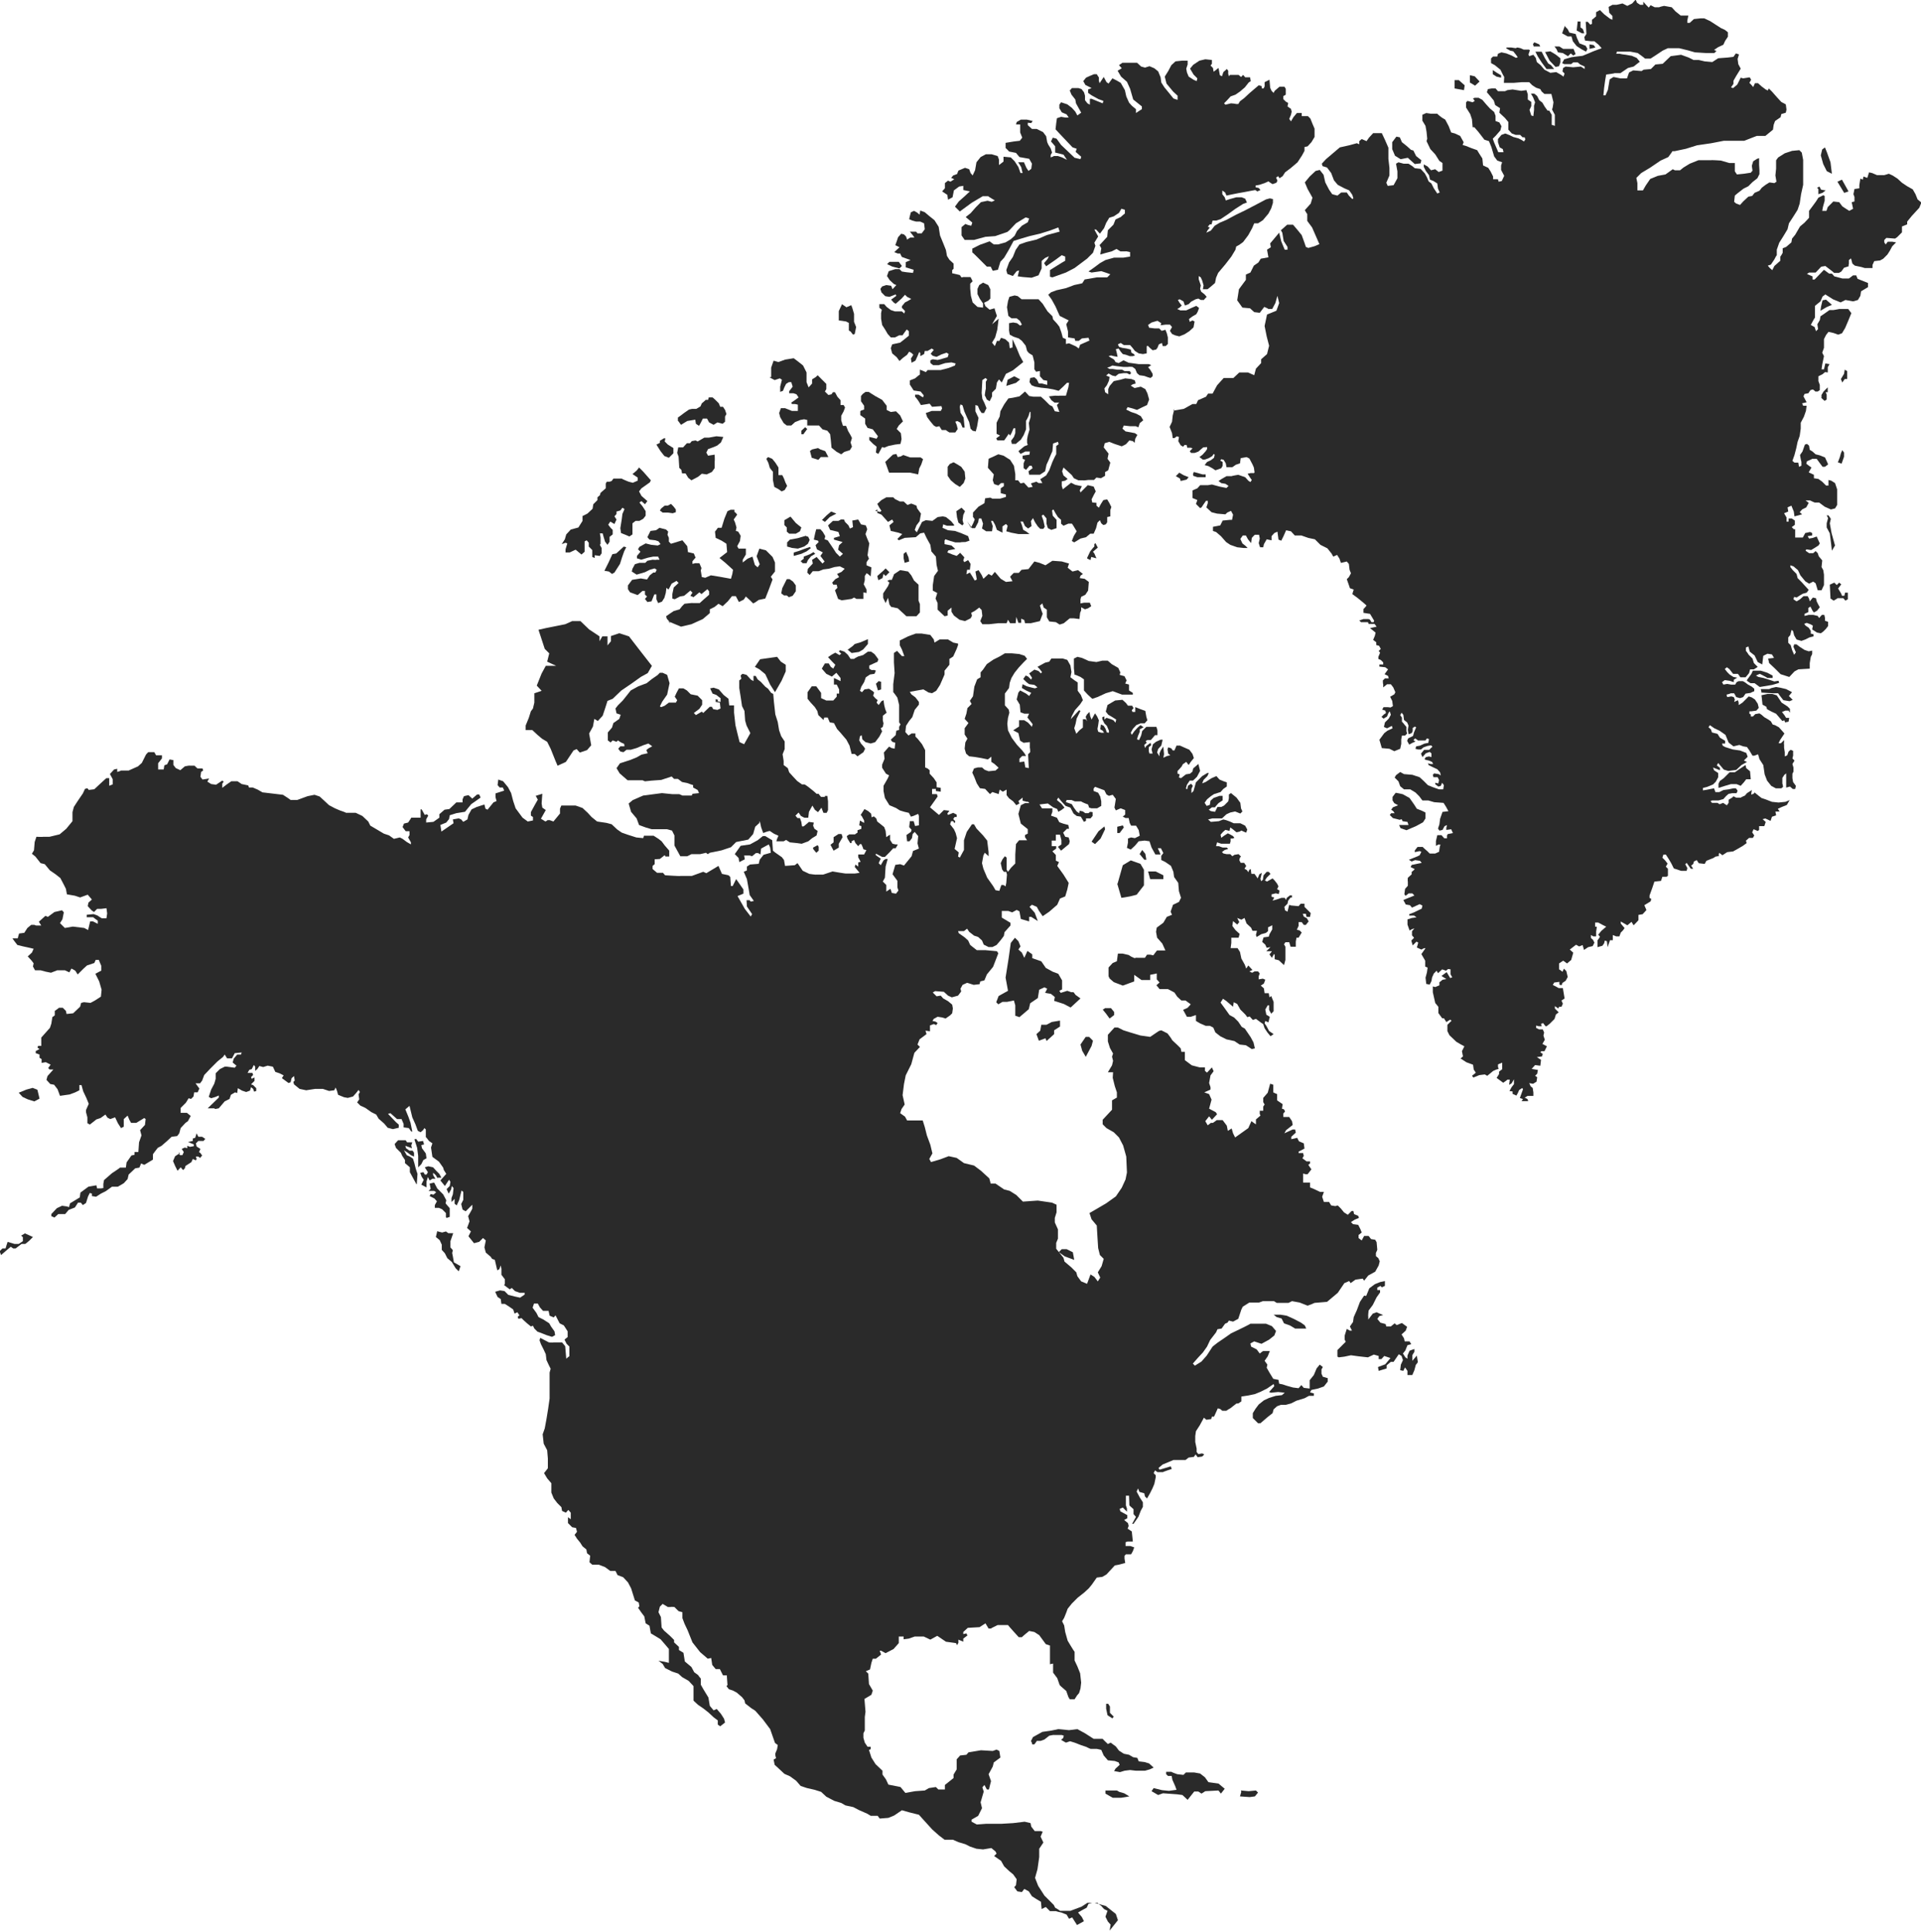<?xml version="1.0" encoding="UTF-8"?>
<svg id="Layer_1" data-name="Layer 1" xmlns="http://www.w3.org/2000/svg" xmlns:xlink="http://www.w3.org/1999/xlink" version="1.1" viewBox="0 0 554 557">
  <defs>
    <style>
      .cls-1 {
        clip-path: url(#clippath);
      }

      .cls-2 {
        fill: none;
      }

      .cls-2, .cls-3 {
        stroke-width: 0px;
      }

      .cls-3 {
        fill: #2a2a2a;
      }
    </style>
    <clipPath id="clippath">
      <rect class="cls-2" width="554" height="557"/>
    </clipPath>
  </defs>
  <g class="cls-1">
    <g>
      <path class="cls-3" d="M318.8,516.3v.9l2.1,1.2h2.4l2.4-.4-1.5-.9-1.4-.4-.7-.4h-3.2Z"/>
      <path class="cls-3" d="M336.3,511.6v-.7h1.5c0,.1,1.7.7,1.7.7l1.8.2.7-.7h2.4l1.7.3,1.4,1.1,1,1.4,2.9.4,1.8,1.5-1.1,1.4-.7-.9-3.8.2-1.1.7-.9-.6h-1.2l-1.9,2.4-1.5-1.4-1.5-.2-4.1-.3-1.4.5-1.9-1.1.6-.9,2.4.6,2,.2,2.2-.3-.4-1.1-.8-1.8-.2-1.1h-1.1c0-.1-.5-.5-.5-.5Z"/>
      <path class="cls-3" d="M358,516.6l-.4,1.4,2.8.2,1.5-.2.9-1.1-.6-.6-2.1.2-2.2-.2v.3Z"/>
      <path class="cls-3" d="M367.3,379.1l.9.7,1.4.4.7,1.4,1.7.6,1.5.9h3.2l-.4-.9-1.1-.8-2.1-1.1-2-.9-1.8-.3h-1.8Z"/>
      <path class="cls-3" d="M393.4,373.6l-1.2,1.8-.9,2.4-.9,2-.2,1.4-.9,1.3.6,1.2h-.6l-.9-.5-.6,1.9v1.2l.3.6-2.4,2.4v1.9l.4.2,1.6-.2,1.9-.4,2.2.3,2.7.3,1.7-.8,1.4.4v.9h.8l.8-.9,1.8.6-1.5,1.8-2.1.8.2,1.1,2.3-.7v-.9l1.2-1h.8l1.5-2.2.8.5.4,1.2-.6,1.3-.2,1.6.9.2.5-1,.7,1v1.2h1.4l.6-1.4.4-1.5.6-.8-.3-1.9-1.3,1.5v-1.5c-.1,0,.6-1.1.6-1.1v-.8c-.1,0-1.4.5-1.4.5l-.6,1.4v.9c0,0-.6-.4-.6-.4l-.7-1.1.7-.9.6-1.5,1.1-.3-.5-.8h-1.4c0-.1-.2-.9-.2-.9l-.7-1.1,1.2-1.1.4-1.1-1.5-1.1-1.5.6-.6-.5-1.1.9h-1.3c0,0-.2-.7-.2-.7l-1.5-.4-.9-1.1.6-.8,1.1-.3-1-.4-.9-.4-1.1.4-1.3,1.7v-.9c-.1,0,.1-1.7.1-1.7l1.2-1.6,1.1-2.2,1-1.4v-.7c.1,0-.8,0-.8,0v-.7c0,0,.9-.5.9-.5l.4.4.9-.4v-1.4c.1,0-1.4.3-1.4.3l-1.5.6-1.6,1.2-.9,2.2Z"/>
      <path class="cls-3" d="M119.5,328.5l.8,2.5.3,2.3v3.3l.9-.9.6-1.2.9-.5-.2-1.4-1.1-1.5-.2-.9.8-.2-.3-1-1.4.2-.6-.8-.6.2Z"/>
      <path class="cls-3" d="M126.2,339.6h1.1l-.6-1.1-.9-.9-.9-1-1.4-.3-1,.3.9,1.4-.4.7h-.5c0-.1-.4-.7-.4-.7l-.9.2.4,1.1.6.9-.7,1.4,1.5.8v-1.7l.4-1.3.5,1,.8-.5h.9c0,.1-.7-1.1-.7-1.1v-.6c.1,0,.8.7.8.7l.5.9Z"/>
      <path class="cls-3" d="M128.8,351.2l.9-.3v-2.5l-1.2-1.4.2-.9-.9-1.7-1.7-1.7-.9-1.7-1.3.3.3,1.5-.6.6h1.6l.6.4-.8.7-.8-.2-.3.6,1.4.7.7.8-.6,1.1v.8h1.2l.9.4,1.1,1.1v1.2Z"/>
      <path class="cls-3" d="M120.1,341.5l-1.9-3.5v-1.4l-1.4-1.2v-.9l-.8-1.2-.4-.9-1.4-1.4-.4-1.1,1-1.1h2.2l.4.6h1.5l-.3.9.2.8-1.9-.7.2.7,1,.7h.9l.4.6v1.1l-.9-.4-.9-.7-1.1-.7.4.7.4.7.9.4.9.6.4,1.3.4,1.6.5,1.5-.2,2.9Z"/>
      <path class="cls-3" d="M126.1,355l-.4,1.7,1.1.9.6,1.3v1.5l.9,1,.7,1.4,1.3,1.1,1.1,1.8.9.9.5-1.5-1.9-1.1-.3-1.7-.2-1,.2-.8-.7-.8v-1.8l.8-2.3h-1.4l-.7-.5-1.1.3-1.2-.3Z"/>
      <path class="cls-3" d="M51.9,332.5l-1.4.9-.6,1.4.6,1.4.7,1.4.9-1,.7.8.5-.5.2-.7,1.7-1.1.4-.9.9.4.2-.4-.2-.7h.6c0-.1.6.4.6.4l.6-.7-.5-.7-.4-.3.4-.9-1.1-.7-.2-.9.7-.7h1.5l.5-.6-.9-.6h-1.1l-.5-1-.4,1.3-.7.2v.7c-.1,0-1.4.3-1.4.3l1.7.7v.5c0,0-1.1.2-1.1.2l-.8-.3v.7l-.7-.2-.9.4.6.9-.4.9h-.7c0,0-.4-.8-.4-.8Z"/>
      <path class="cls-3" d="M7.3,355.7l2.2,1-1.1,1.1-1.1.9h-1.1l-1.7,1.3h-.7l-.7-.5-2.8,2.4-.4-1.1.8-.8h.9c0-.1.6-1.9.6-1.9l2,.6h1.2l1.2-.8v-1.1c.1,0-.5-.5-.5-.5l1.2-.7Z"/>
      <path class="cls-3" d="M10.8,314.3l.6,2.5-1.5.8-1.9-.6-1.5-.7-1.1-1.2,2.2-.9,1.8-.5,1.3.5Z"/>
      <path class="cls-3" d="M305.4,361.1l1.7,1.2,2.7,1-.4-2.2-1.8-.9h-1.4l-.9.9Z"/>
      <path class="cls-3" d="M313.1,304.8l1.7-3.2.4-1.5-1.1-1.1h-1l-1.5,2.2.5,1.8,1,1.7Z"/>
      <path class="cls-3" d="M301.8,300.2l2.2-2v-1.1l1.7-1.1v-1.7l-2.4.4-1.5.8h-1.5l-.3,1.7-1.1,1,.7,1.9,1.9-.7.3.7Z"/>
      <path class="cls-3" d="M308.9,290.4l2.7-2.5-1.4-1-.6-.8h-.7l-1.1-.4-1.9.6-.4-.6.8-.4v-2.6l-1.1-1.9-1.6-.6-2-1.1-1.3-1.9-2.6-.9v-1.1l-1.4-1-.9,2-.7-1.5-1-.9.6-.9-.6-1.5-1-1-1.2,1.5-.6,4.3-.9,5.7.7,3.8-2.7,1.5-.7,1.8.6.6,1.2-.7h1.3c0,0,2-.4,2-.4l.4,1.4v3c0,0,1.2.4,1.2.4l2.7-2.3.4-1.7,2.2-1.5.4-2.4,1.5-.7.8.4-.6,1.2,1.7.3,1.1.9-.2,1.1,2.8.9,1.9,1Z"/>
      <path class="cls-3" d="M318,291.1l.9,1.1,1.1,1.5,1.3-1v-.9l-.9-1.1h-1.7l-.6.4Z"/>
      <path class="cls-3" d="M319.6,281.8l1.6,1.4,2.6,1,3.3-1.2v-1.9l2.1,1.5h2.5v-1.5l1.9-.4v1.7l.8.9-.9.8.9,1.1h2.4l1.9,1,.8,1.2,1.2,1.1h1.2l1.5,1.1-.9,1-1.3.6,1.1,2h1.1l1.5-.5v1.7l1.2.7,1.6.7h1.2l1,.5.6,1.4,1.4,1.1,1.8.9,2.3.5,1.5,1,1.8.2,1.7,1.1.9-.2-.4-1.7-.8-1.5-1.7-2.5-.9-.5-1-1.5-1.2-1.2-1.3-.7-1.5-2.1-1.1-1.5.7-1.1.9.6,2,1.7.2-1.3,1,.5.9,1.6,1.5,1.5.5.7.7-.2.9,1,.9-.3,1.5,1.1.6.4.4,1.2.8,1.2.9,1.1.9-.6-1.3-.9-.8-1.5-.5-.7.2-.7.9.4.4-1.6-1-.6-.3-1.5.7-1.2h.4c0,.1,0,1.3,0,1.3l.6,1.1.7-.7v-2.7l-.7-1.7-.5.4-.2-1.2h-1.2c0,0-.2-1.4-.2-1.4l-.9-.8.9-.6.4-1.1-.7-.3-1.2.2v-.9c0,0,.3-.8.3-.8l-.5-.6h-1l-.7.4-.8-.4.9-.4-1.2-1.3-.6.9-.4-1.1-1-1.8-.4-1.9-.7-1.1h-2l.2-1.5v-1.5c-.1,0,2.1,0,2.1,0l.3-1.1-1.2-1.1-.9-1.2.2-1.4,1.2,1,.6-.7-.6-1.2,1.2.5.9-.5.6,1.6,1.3,1.2.4.9h1.3c0-.1-.3,1.2-.3,1.2l.2.6,1.3-.8,1.4-.4.6-.5v-1.1c.1,0,1.2-.6,1.2-.6v1.2c0,0-.8,1.4-.8,1.4l-.2.7-1.5.2-.4,1.3.9.8.4.9,1.1-.2-1.2,1.2h1.6c0,.1-.7.9-.7.9l.7,1,.6-1.1.2.2v1.3l1.2.3,1.5,1.4.4-1.5v-3.8l-.4-.7.4-.6h1.1c0,0,.4,1.3.4,1.3h1.5v-1.5l.2-1.1h.6l.9-1.5-.6-.6-.8-.2.5-1.1v-1.1h.9l.6.8h.6l.8-1-.5-.9-.9-.5-.3-.8h.9l.2.9h1c0,0,.2-1.1.2-1.1l-.7-.7-1.1-1.1v-.9h-1.1l-.6.7-2.2-.2-.5-.2-.5,2-.7-.4-.2-1,.9-.9.2-.9.7-.9h.4v-.6h-.6l-.9.7-.2.6-.4-.6h-.9c0,0-1.5.5-1.5.5l-1.1.3.5-.9-.8-.2v-.7c.1,0,1.2-.3,1.2-.3l.9.2.2-1-.7-.4.4-.8-.4-.8-.7-.9-.6-.6-1.6.9-.6-.3.5-.8,1.1-1.1-.5-.6h-.6l-.9,1-.2,1.3-.5.4-.2-.7.2-.8.2-.9-.7.4-.5,1.2-.4-.6-.5-.7h-.9l-.2-1.4-.4.2-.3.7-.4-.6-.7-.4.5-.8-.6-.9h-1l-.4-.8.2-.7.3-.3-.7-.7-1.2.2-.6.4-.6-.6h-1.1l-.9-.2-.4-.4.8-.6,1-.3-.4-.4h-1.2l-1.1-.4h-.8l.3-1.1,1.2.4h2.5c0,0,.2-.7.2-.7v-.8c-.1,0,.6,0,.6,0l.5-.2-.4-.5-.7-.4-.8-.4-1.1.7-.8.6-.2-.9.7-.8.7-.6,1.2.3.2-1,.7.5,1.1.9.9-.2.5-.3.9.4.5.2.3-.9-.6-1.1-1.4-.7h-1.9l-1.1-.5-1.1-.4-.8-.2-1.3.5-2.3.2-.8-.7,1.2-.3h2.8l1.3-1.2,1.1-.5,1.4-.3,1.5.6.6-.6-.4-.9-.2-1.6-1.1-1.5-1.6-1.3-.6.4v1.1c0,0-.2.9-.2.9l-1.2,1.2-.8.4h-1.1c0,0-.7,1.4-.7,1.4l-1.2-.2-.6-.4.9-.7h.9c0-.1,1-1.2,1-1.2l1.2-.8v-1.3c.1,0-.9,0-.9,0l-1.7.6-.9.8-.2,1.2-.9.3-.6-.9.7-1,1.1-.9.9-.6,1.9-.6.8-.9,1-.7v-1.2l-.9-.3-1.2-.5-.9-1-1.4.6-1.7,1.1-1,.4.4-1,1.1-1.1.4-.9h-.4l-1.5.9-1.1,1.1-.7.7-.7,2.5-.6.6v-1.2c0,0,.4-.9.4-.9l-.5-.6-.9.6-.2,1-.4-.2.3-1.1.8-1.2h.9c0,.1,1.2-1.1,1.2-1.1l.9-1.7-.5-2-1.5,1.3-.2.9-.7.6-1.2.2-1.4,1.1-.6-.2.2-.9-.6-.2v-.8c.1,0,1.2-1.3,1.2-1.3l.3-.6,1-.7.7.9.6-.9.9-1.1-.4-1.2-.9-1.2-1.6-.7-1.1-.5h-1l-.6,1.4h-.5c0,0-.4-.6-.4-.6l-.9-.3-.2.6.2,1.2.6.5-.9.2-1.1.5.2-1-.2-2.2-.7,1-.4.9v.9c0,0-.7-1.1-.7-1.1l.3-1,.9-1,.4-1.7h-.6l-1.3.6-.9.7-.4,1.5.3,1.2h-.9c0,.1-.2-.7-.2-.7v-1.1c-.1,0,.7-.6.7-.6l-.2-.7-1.2.9-.4.6-.2-.9.7-.6-.3-.5.5-.3h1l.6-.7.6-.7h.7v-1.4c0,0-.3-1-.3-1h-2.9l-1.2,1.2-.3,1.3-.6,1.3-.6-.2.3-1,.5-1.2v-.7c.1,0,1.1-.6,1.1-.6l-.9-.6-.8.7-1,1.1-.7,1-.3-.6.6-1.1,1-1.1,1.2-.5h1.2l.8-.9-.3-1-.3-1.7-1.4-.5-1.5-.6v1.4h-.8c0,0-.2-.5-.2-.5l.5-.6-.4-.7h-1.2l-.6-.8-1-.9-2.1.2-2.2,1.3-.5,1.9.7.9,1.2.7,1.1.7-.2.9-.6-.7-.7-.3-1.3-.4-.6.5v-.9l-.6.2v.6l.6,1.2.7.7.6,1.4v.6c0,0-.6-.1-.6-.1l-.4-1.1-.5-.8-.8-.4-.2,1.4.7.4.4.6h-.8c0,0-.9-.3-.9-.3l-.2-.8.2-1.1.2-1.4-.5-1.1-.6-.9-.5.9-.5.9-.4-1-.2-1.2-.7.7-.4.7.4,1.3-.4-.6h-.8c0,0,0,1.4,0,1.4v1l-1,.8-.9,1-.6-1.6.4-1.3.3-1.5,1.1-2.2-.4-.2-1.2,1.3-1.2,1.3.3-.9.9-1.7,1.5-1.7.8-1.2-.6-1.5-.9-1.2v-2.4c0,0-.9-.6-.9-.6l-1.2-.9.3-1.5-.3-1.9-.9-1.6-1.3-.4h-3.3l-.6.9-1.2.3-2.2,1.2.6.6.7.9-.3.4-.7-.7-1.2-.4-1.5,1.1.8,1.2-.2.6-.9-.9-.7-.3-.7,1,.9.9.8.6,1.5.2.9.7-.7.3-.9-.2-1.5-.4-1.2-.6-.2,1.1,1.2.7,1.5.7-.6.9-.9-.7-1.7-.9-.5.6-.5,2,.9,1.5.2,2.2,1.1.4h1.4c0-.1-.5,1.1-.5,1.1l1.5,1.9-.2.8-1.1-1.2-1.1-.7h-1.5c0,.1,0,1.8,0,1.8l-1.7,1.1,1.5.8.5,2.2,1,.6,1.8-.2v1.7c.1,0,.1,1.2.1,1.2l-.6.6.2,4-1-.2-.3-1.7-1.4.2v-1l.8-.8h1.1c0,0-.4-.7-.4-.7l-.7-.9-1.5-1.6-1.5-2-1.1-2.2-.2-1.9.2-1.7.4-1.5-.2-.9-1.1-1.2v-3.4l1.2-1.6.2-1.5.5-1.4.9-1.5,1.2-1.5,1.3-1.4,1.1-1.1-.7-.9-1.6-.5-2.1-.2h-2l-1.5.9-1.8.9-1.9,1.3-1.1,1.6-.7.8v1.4l-1,.6-.8,2.1-.4,2.8-.9,1.3.5.9-1.2,1.2-.3,1.6-.5,1.5,1.1,1.2-1.1,1.5v1.8l.8,1.2-.6,1.1-.2,1.8.4,1.4.9.8,1.7.2,1.8.3,1.9.4,1-.8v1.5l.9.6,1.2,1.1-.9.8-2,.2-1.1-.4-.8-.7h-1.2l-1.1.3-.5,1.2.6,1.3.7,1.8.9,1.4,1.5.2,1.4,1.5.7-.6,1.8.6.3-1.3.9.6,1.1-.6v1.6c0,0,.7.9.7.9l1.2.9.9,1.1.9-.5-.3-.7,1.2-1v.9l1.2.3h.4c0,0,.6.7.6.7l1.9.2,1.5-.2,1.7-.2,1.5,1.1,1.2.5.3.8.9-.5.9-.7-.9-1.1-1.3-1.1.4-.7,1,1.2,1.1,1.2,1.4.5.9,1.7.9.7,1.2.2.9,1.5.6-.3v-.7c0,0,1.3,0,1.3,0l.6-.7v-1.1c0,0-.7-.1-.7-.1l-.5.4h-.9l-.7-.5-.9-.2-.2.7-.7-.5-.8-1.1-.6-1-1.7-.6.2-.6h1.4l1,.4h1.8c0,.1,1.2.6,1.2.6l.8.3.3.9.7.2h1.6l1.2-.7v-1.3l-.3-1.4-.6-1.1-1.3-.5v-.7c0,0,.4-.5.4-.5l1.1.4,1.6.6.6,1.2.7.4,1.1-.3.9,1.2-.4,2.5.4.8,1.4-.6,1.3.5v1.3l-.7.6.8.4h.9c0,.1.3,1.4.3,1.4l.4.8h1.4c0-.1.8,1.3.8,1.3l.3,1.6-1.4.7-1.1-.2-.9.3v1.2c0,0-.3,1.5-.3,1.5l1.1.5,1.2-1.1,1.1-1.3,1.7-.2,1.4.2.6,1.8,1.1,2h1.5c0-.1-.8-1.8-.8-1.8h.9c0,0,.7,1.4.7,1.4l-.6.8v1.2c0,0,1.2.6,1.2.6l1.6,1.1.7,1.7.2,1.5,1.2,1.7.2,2.4.6,1.9-.6,1.2-1.7.8-.7,2,.4.9-1.5.6-1,1.7-1.9,1.4-.2,1.2.3,1.7,1.5,1.7.9,2h-2.4c0-.1-1.1,1.4-1.1,1.4l-.9-.2h-.9l-.6.9h-2.3c0-.1-.7.1-.7.1l-.9-.4-.8-.5-1.7-.4h-1.4c0,0-.3,2.2-.3,2.2l-1.2.5-1.2,1.3v2.5c-.1,0,.4.6.4.6Z"/>
      <path class="cls-3" d="M322.2,254.8l1.2,4.1,2.4-.4,2-.5,2.1-2.7v-4.5l-1-1.7-2.8-1-2.3,1.4-1.5,5.3Z"/>
      <path class="cls-3" d="M331.1,251.3l.6,2.2h3.8v-1.1l-2.2-1.1h-2.2Z"/>
      <path class="cls-3" d="M314.8,242.7l1,.7,1.6-1.6,1.3-2.7-.2-.8-1.7,1.4-2,3Z"/>
      <path class="cls-3" d="M322.2,238.3v1.9h.7l1.2-1.6-.3-.6-1.6.4Z"/>
      <path class="cls-3" d="M328.7,246.2l.7-1.1.9,1.1.3,1.7h-.6l-1.4-1.7Z"/>
      <path class="cls-3" d="M248.2,235l1.1-1.7,1.1.6.8.7.2,1.1.6-.3.7.6.3.9.9.7,1.1.9.4,1.1.2,1.8.7-.5.4-.2v1.5l.7,1.1.9.2h.6c0,.1-.6,1.1-.6,1.1h-.7l-1,1.1-1.4,1.4h-.8l-1.7-.9-.5.4-1.2-.6-.6-.7-1.4-.4-.2-.6-.4-.9h-.4l-.5.6-.8-.9-.4-.9-.7.4v.5h-.4c0,0-.8-1.3-.8-1.3l-.2-.7.7-.5h1.7c0-.1.7-.5.7-.5v-.7c0,0,1.1-.4,1.1-.4v-.8c-.1,0-.6-.2-.6-.2l.2-1.4,1.2.7v-.7c0,0-.7-1.3-.7-1.3Z"/>
      <path class="cls-3" d="M239.5,243.6l.9-.7v-1.5l1.4-.9h.9l.3.9-1.1,1.9v1.1l-1.5.9-.9-1.7Z"/>
      <path class="cls-3" d="M234.5,244.8l.9,1.1.7-.6v-1.1l-.3-.5-1.3.7v.3Z"/>
      <path class="cls-3" d="M309.9,194.6l-.2-1.9v-2.8c.1,0,1-.5,1-.5l1.3.3,2,.9,2.2.3,1.7-.4h1.5c0-.1,1.2,1,1.2,1l1.9,1.1.6,1.3-.2.7,1.4.4.6,1.2-.4.9,1.1.3v1.7l1.1.7v.5h-3.1l-2.7-1-2,.6-2.4,1.1-1.5.5-1.3-1.2-1.1-1.2v-3.2c0,0-1-.7-1-.7l-1.4-.6Z"/>
      <path class="cls-3" d="M219,237.3l-1.2,1.1-.6,2.1-1.4,1.6-3.5.7-1.5,1.5-2.7.9-3.4.7-.6.4-.5-.4-1.7.4h-2.5l-1.2.6h-2l-1.7-3.1v-2.9l-.7-1.4-1.5-.4h-4.4c0,0-1.7-.5-1.7-.5l-1.9-.7-.7-1.9-1.6-1.9-.7-2.4,1.2-1,3-1.3,5.4-.7,3,.3h2c0,0,.9.4.9.4h2.7c0,0,.2-.5.2-.5l1.9-.2-.4-.9-1.3-.7v-.7c-.1,0-1.7-.6-1.7-.6l-1.5-.3-1.2-.9h-1.1l-.7-.7-3,1-2.8.2-1.9.2-.7-.3h-4.3c0,0-2.3-2-2.3-2l-.9-1.5,1-1.4,2.8-.9,2-.8,1.4-.8,1.8-.4-.4-.9.6-.5,1.1-.6-1.1-.8-1.5.5-1.9.8-1.7.5h-1.2c0,0-.9.7-.9.7l-.9-.2-.6-.8.6-.7h1.2c0-.1-.1-.7-.1-.7l-.9-.4-.9-.6-.4.4-1.1-.4-.6.6-.8-.6v-2.3l1.2-1.4.4-1.3,1.7-1.2.4-1.2-1.2-.4-.3-1.4.7-.9,1.4-1.4,1.2-1.5,1.1-1.4,2.2-1.2,2.4-.9,1.5-1.2,1.6-1.1.7-.7h.8l1.3.6.7,2.4-.7,3.3-1.4,2-.7,1.4.4.2,1-.4,1.2-.9h2c0,.1.4-.7.4-.7l-.7-1,.5-1.1.7-1.3h1.2c0-.1,1.1.6,1.1.6l1.1,1.1,2,.4,1.3,1.3v1.3l-.8,1.2-1.6,1.2.6.6,1.7-1,.4.4,1.9-1.8h.6l.4.7,1.2.2.9-.4-.2-1.7-1.2-.2v-.8c0,0,.7.2.7.2l-.2.4.9.2v-1.1c-.1,0-1.2-.9-1.2-.9l-1.1-.4-.7-1.5,1-.2,1.5.5,1.4,1.6,1.4,1.1.2,1.9h1.4c0,.1,0,2.1,0,2.1l.4,3.6.6,2.5.6,2.4,1.3.6.9-1.6.9-1.6-1.1-2.2-.4-1.4-.2-2.8-.7-1.4-.4-2.7-.4-2.5v-2.2c.1,0,.6-.5.6-.5l-.2-.9.5-.5,1.2.3,1.3,1.4.7.4v-1.5h.6c0-.1.6,1,.6,1l.9.7,1.3,1.4.8.6.9,1.2.6.3.2,2.3.4,3.6.7,2.2.4,2.4.6,1.7,1,1.5v2.2l-.6,1.5.3,1.9v1.2c0,0,1.2.9,1.2.9l.4,1.2.9,1,1.4,1.5,1.4,1h.7c0-.1,1.1.7,1.1.7l1.5,1.2.9.8h.6c0,.1.7.9.7.9h1.1c0,.1,0-.3,0-.3h.7c0,0,.2,1.6.2,1.6v2.5l-.4.8h-.9c0,.1-.6-1.5-.6-1.5l-.6.8-.4.5-.9-.7-.7-1.2-.4.7-.6,1.1-.2,1.7h-1c0,.1-1.1-.5-1.1-.5l-.7-1-.9.9.6.7h.7c0,0,.4,1.1.4,1.1l.2,1.3h.4c0,.1.9-.7.9-.7l.7-.6,1.4.2-.2.9.4.9.9.6-.3,1.3-1.3.8-1.1.9-1.9.7-1.4-.2-2-.2-1.1-.7-.7.4h-2.1l.2-.7.4-.9-1.3-.6-1.2-.8-.8.2-1.1.4-.6-1.7-.3-1.4-.2-.3"/>
      <path class="cls-3" d="M188,192l-3.2-4.1-3.4-4.4-2.8-.9-2.4.8v1.5l-1,1.2v-2.6h-1.5l-.8,1.4v-1.4l-3-2-2.5-2.4h-2.4l-2,.9-5.5,1.1-2.2.5,1.8,5.5,1.3,1.3-.6,2.4,2.6,1.2h-3l-1.2,2.2-1.4,3.5,1.4,1.5-2.1.7v2.7l-.4,1.7-.6.8-.6,1.9-.9,2.2v1.3h1.9l1.5,1.4,1.3,1.1,1.5.9,1,2,.6,1.5.8,2,.6,1.4,2.4-1.1,2.2-3.3.9-.4.9,1,2.1-.7,1.2-1.4-.6-3.4,1.1-2,.4-2.2,1,.6,1.4-1.5.7-2.1.7-2.2,1.5-.6,2.5-2.4,2.8-1.9,2.8-2,2-1.1"/>
      <path class="cls-3" d="M217.7,192.3l1.5-2.2,4.9-.7,1.1,1.4,1.4.9v1.9l-1.2,2.7-1.9,3.3-1.4-2.2-1.4-3-1.7-1.4"/>
      <path class="cls-3" d="M232.9,201.5v-1.9l1.2-1.7h1.3l1.4,1.9v1.5l1.5.7h2l1-1.1v-.9h.7v-1.2l-.7-1.4h-.8v-1.9c0,0,1.9.9,1.9.9v-.9l-1.2-1.5-1.3,1.1-1.6-.8-1.3-1.5.9-1.5h1.1l.6,1,.7.5.6-1.1-.9-.9-1.2-1.3,1-.7,1.1-.6,1.2.7.5-.4-.7-.7.4-.3,1.2.4,1,.9.8,1.2h1c0-.1,1.2-.7,1.2-.7l1.4-.4,1.4-1h.9c0,0,1,.7,1,.7l.6.8.5.7-.2.7-2.4,1.1v.9l.6.4h.7c0-.1.6.2.6.2l-.4.9-1.3.2-1.2.8-.5,1.4-.8,1.3-.4,1.2.6.4.7-.8,1.3-.2,1.1.7.4.4-.3.9.6.7.7.6-.3.7.6.7.8-1.1.6-.3.2,1.4.3,1.2.4,1-1.1.9v1c-.1,0,.2,1.2.2,1.2l-.2,1-.6.4.4.9-.8,1.5-1.2,1.6-1.3.4-1.5-.4-.9-.8-.2-1.2-.5.3-.2,1.2.5.9.8.9.4.6-.5,1-1.7,1.2-.8-.7h-.9c0,0-.6-2.4-.6-2.4l-.9-1.7-1.7-2-1-1.1-.9-1.7-1.2-.2-.6-1.4h-1c0,0-.2.7-.2.7l-1.5-1.4-.3-1.2-.7-1.1-1.2-1.3"/>
      <path class="cls-3" d="M244.4,187.3l1.2,1,2.1-.3,1.2-.7,1.4-1.6v-1.4l-2.1.9-1.7.5-.6.6-1.5,1.1Z"/>
      <path class="cls-3" d="M252.6,197.1l.6,2,.9-.3v-2.2l-.7-.2-.7.7Z"/>
      <path class="cls-3" d="M192.8,179.2l3.6,1.5,3-.7,3.3-1.5,2-1.7v-1.1l1.4-.7,1.1-.9,1.2.7,1.5-1.4,1.2-1.5h1.1l.9,1.7,1.4-.7.6-.9,1.2,1.1.9.9.6-.3,1-.7,1.9-.4,1.1-2.8,1-2.7-.5-.8,1.2-1.5v-2.6l-.7-1.6-1.9-1.9-1.9-.5-.8,2.2.9,2.3-.6.9-.8-.7-.7-2.4-1.4.6-1.4,1.1v-.8c0,0,.9-1.5.9-1.5v-1.7h-2.1l-.4-.7.8-1.5.2-1.5-.7-1.2-.7-.2.2-1-.4-1.4-.4-.9,1-1.4-.4-.5-.4-.3v-.6h-1.1l-.9.4-.9,2.2-.8,2.6h-1.1c0,.1-.8,1.1-.8,1.1l.2,1.8,1.7.8,1.4.9.2,2.4-2.2,1.7,1.7,1.4,2.2,2-.2,1.2-.4,1.4-1.1-.2-2.2-.4-2.5-.4-1.6.7-1-.2-.3-1.9.2-.7-.6-1.4h-.9c0-.1-1.1.2-1.1.2v-.7c-.1,0,.9-1.1.9-1.1l-.5-1.2-1.7-.4-.2-1.7-1.4-1.7-3.3,1-.6-.6v-1.1l-.4-.9.2-.9-.6-.6-1.9-.5-1,.7-1.6.2-.9,1.8.6.7,1.7.2.9.3.6.8-.8.4-1.9-.2-1.6-.4-1.8,1-.4.7.7.7-1,1.2v.7l1.2.4,2-.6,1.5-.3h1.4l.4.9h-.9c0,.1-1.1,0-1.1,0l-1.5.3-.6.6h-1.5c0-.1-1.5.4-1.5.4l-.7,1.3-.2.8,1.4.9,2.4-.7,1.4-.7,1.4-.4.6.4-.4.8h-.6l-1,.8-.8,1.2-1.8-.3-2.5.4-1.2,1.6v1.1l.6.9,2.2.8,1.4-1.2h.7v1c-.1,0,.6.6.6.6l-.6.7.7.9,1.2-.2.8-2h.6c0,0,0,1.4,0,1.4l.5,1.1,1.1-.4.7-1.1.4-1.4.2-1.5.6.5.9-1.7,1.4-.8.6.6-1.4,1.3-.4,1.9v1.3l.7.2,1.5-.8,1.2-.2,1.8-1.5.6.6-.6.9.9.4,1.7-1.4.6.5,1.7-1.4.5.6v1c0,0-1.6,1.4-1.6,1.4l-1.1,1h-2c0-.1-2.4.2-2.4.2l-.7.7-.7.9-1.7.5-1.2.8-1,.7.2.7.6.7.5.8Z"/>
      <path class="cls-3" d="M226.9,167l-1.3,2.6-.3,1.5.8.6h.8l.6.5,1.1-.4.9-1.3v-1.7l-.8-1.1-1-.7h-.7Z"/>
      <path class="cls-3" d="M174.4,164.6l1.2.2.9.7.7-.4,1.6-2.5.6-1.9.6-1.7.6-1.2-.7-.2-1.2,1.1-1,.9-1.1.2-1.1,2.4-1.2,2.4Z"/>
      <path class="cls-3" d="M190.3,147.2l.4-.6,1-.8h.9l.9-.5.7.7.7.9v.8l-.9.3-1.4-.2h-1.5c0,0-.8-.6-.8-.6Z"/>
      <path class="cls-3" d="M182.4,136.7l1.2-1,.7-.9,1.2,1.2,2.2,2.5-.3.6-2.4,1.7-.7.9.7,1.3,1.7,1.5-.7.9-1-.9-.6.4.9,1.1.9,1.4v1.3c0,0-.7.9-.7.9l-1.1.6h-1.1l-.9.7v3.2l-.9.6-.9-.4-1.5-.6-.2-1.4.4-2.5.2-1.6.6-1.4-.6-.4-.6.8-1.1.3v.7l-.6.7.6.9-.6,1.3-1.2-.7-.6.9.7.9.6.6v1.3c0,0-.9.7-.9.7v1.4l-.6.9-.7-.9-.4-1.3-.3-1.1h-.8c0,0,.2,1.2.2,1.2v1.7c.1,0-.2.4-.2.4l.5.9v1.6c-.1,0-.5.7-.5.7l-1.5-.2v.8l-.7-.3v-2l-1-1v-1.1l-.6-.7-.6.3v3l-.9.8-1.7-1.4-1.7.8h-1.2c0,.1,0-.9,0-.9l.5-1.7-.5-.2-1.1.4.9-1.4.4-1.4,1.3-1.4,2.2-.6,1.2-1.9v-1.4l1.4-.7,1.5-1.4.2-1.3,1.2-1.2v-.8l.7-.6.2-.7,1.5-1.3v-1.4l.3-.5h.6c0,.1.8-.2.8-.2l.5-.7h2.4c0,.1,2,.9,2,.9l1.2.3,1.4-.6v-.9"/>
      <path class="cls-3" d="M207.9,127.6l.7-1.6-2-.2-2.2.4h-1.3l-1.9,1.1-.6-.3-1.1.2-.5.6h-.9l-1.1,1.2h-1.4l-.3,1.6.4,1.1.2,3.2.6.6.2,1h1l.8,1.3.9.7,1.9-1,1.1-.9,1.4.2,1.5-.7.8-1.1v-2c.1,0,0-1.9,0-1.9l-1.9.3-.5-.9.5-1,1.4-.5,1.2-.5"/>
      <path class="cls-3" d="M191.6,126.3l-1.3.8v.6l-1,.5,1.2,1.9,1.1,1.4,1.3.5,1.3-1.3v-1.5l-1.6-1-.9-.9.2-.9h-.4Z"/>
      <path class="cls-3" d="M195.6,121.4l.8,1.1,1.8-1.1,2.3-.4.2,1.2.9.6.5-.9.6-1.2h1.2l.6,1.1,1.3.7,1.1-.7,1.5.4.7-.6v-1.5l.4-.7-.4-1.2-.6-.9h-.8l-.4-1-1.1-1.1-.7-.6h-1.1l-.2.7h-.7c0,.1-1.1,1-1.1,1l-.4.9-1.2.7h-1.2l-.9.2-1.3.9-1.2.9-.7.5v1Z"/>
      <path class="cls-3" d="M221,132.3l.5-.5,1.2.5.9,1.1.9,1.4v2.2h1.1l.5,1,.4,1.1.5,1-.7,1.2-.9.4-.8-.6-1.3-.7-.4-2v-2.4c-.1,0-.9-1.1-.9-1.1l-.4-1.4-.6-1.2Z"/>
      <path class="cls-3" d="M233.6,130.1l.5,1.9,1.9.6.7-.8h2.2l-.9-1.7-1.4-.5-.7-.4-1.7.4-.7.5Z"/>
      <path class="cls-3" d="M222.4,108.7v-2.7l.7-2,1.4.4,1.9-.7,2.5-.4,1.2.9,1.5,1.2,1,2v2.8l.6,1.5,1-1.1v-1.2l1.1-.7.5-.5,1.1,1.1,1.4,1.4v1.5l-.4.7,1,1,.9-.2.4-.6h.6c0,0,.7,1.3.7,1.3l.9,1v1.4h.9l.4.7-.4,1.1-.7,1.3v1.3c0,0,.5,1.6.5,1.6h.9l.6,1.5.7,1.2.4.8-.4,1.3.4,1.2-.6,1-1.6.5-.9.7-1.3-.7-1.5-1.2-.2-2.2-.2-1.7-.8-1-1.4-.4-1-1.1h-3.4v-1.6l-.9-.2-1.1.2-1.5.6-1.1,1h-1.3l-.9-.7-1-1.7-.3-1.2.5-1.4h1.2c0,0,2,.8,2,.8h1.7v-1.8c.1,0-.8-.2-.8-.2h-.9c0,.1-.2-.4-.2-.4l1.3-.9.8-.6-.6-.9-.9-.3h-1.2c0,.1,0-.6,0-.6l1-1.3-.4-1.3h-.6c0-.1-.9.5-.9.5l-.5,1-.4,1-.8.3v-1.5c0,0,.5-2,.5-2l-.6-.4-1.5.5-1.5-.8Z"/>
      <path class="cls-3" d="M248.1,118.6v1.1l1.4,1v1.5l.7,1.2,1.5.4,1.5,2-.4.7-2.1-.5v.9l1.1,1.1,1,.8-.2,1.7.7.4,1.1-2,.6.2,1.2-.5,1.9-.4,1.6-.2.3-1.4-.2-1.7-1.2-1.2.6-1,1.2-1.2-.8-1.7-1.2-1.2-1.5.2-1.2-.6v-1.2l-1.3-1.7-2-1.1-1.9-1.2h-.9l-.8.6-.5.6v1.5l.9,1.3v1.1c0,0-.9.3-.9.3Z"/>
      <path class="cls-3" d="M232.2,123.2l.6.5-1.1,1.5h-.6v-1l1.1-1Z"/>
      <path class="cls-3" d="M255.4,133.1l2.1-2,1-.2.4.9.9-.2.7-.4,2,.7h3l.7.5-.5,1.5-.6,1.2-.3,1.7-2.3-.5h-6.1c0,0-1.1-3.1-1.1-3.1Z"/>
      <path class="cls-3" d="M273.3,134.5v2.7l.9,1.3,1.3,1.1,1.3.8,1.1-1.1.5-1.3-.2-2-1-1.4-1.3-.8-.9-.5-1.1.5-.6.8Z"/>
      <path class="cls-3" d="M228,149l1.5,1.8,1.6,1.3-.4,1.1-1.2.7h-1.9l-.7-.6v-1.2l-.7-.7v-1.4l.7-.4,1-.6Z"/>
      <path class="cls-3" d="M237,149.9l.9.6,1.4-1.4,1.9-1-1.5-.6-1.3,1.1-1.4,1.4Z"/>
      <path class="cls-3" d="M232.4,154.5l-2.4.7-2.2.4-.8.8v1.2l1.4.4,1.7.2,1.8-.6,1.1-.8.5-1.1-.4-.9-.6-.2Z"/>
      <path class="cls-3" d="M228.9,159.4v.9l2.2-.6,1.5-.7,1.2-.9-.2-.4-1.7.6-1.6.6-1.3.4Z"/>
      <path class="cls-3" d="M234.5,159.1l.6.6-1.2.7-.9,1.1-.4.9h-1.1l-.6-.6.9-.7v-.6c0,0,1.8-.7,1.8-.7l1-.6Z"/>
      <path class="cls-3" d="M242.8,87.7l1.3.9,1.4-.6.3.8.5,1.7v2.3l.6,1.5-.4,2-.5.2-.7-.9-.5-.3v-2.2c-.1,0-.8-.4-.8-.4l-2.1-.3v-2.7l.9-1.9Z"/>
      <path class="cls-3" d="M234.2,161.4l.2,1.1-1.4,1.5-.2,1.1.7.7.9-1.1h1.6c0,.1,1.4-.5,1.4-.5l1.6-.2,1.7-.5,1.5-.2,1.4.7-.9.9-1.3.6.6.9-1.1.6-.9,1,.3.6h1l.2.9-.7.7.9,2.5,1,.4,2.9-.4.7-.4.7.4h2v-1.9l.9.2v-1l-.8-1.5.3-1.2v-1.2l.5-.8.4.2.8.7.2-2.6-1.4-.6v-.8c-.1,0,.7-1.1.7-1.1l-.4-1,.2-1.5.3-1.9-.6-1.4-.5-1.3.5-1.4-.4-1.1-1.4-.3-.8-1.4-1.7.3.2,1.9-.9.4-.4-.9-1-1-.3-.7h-.9l-.7.4h-1.6c0,0-1.4,1.3-1.4,1.3l.6,1.3,2.4.6.4,1.2-1.7.5v.5c0,0,2.5.7,2.5.7l-1,.9-.3,1.3,1.4,1.2-.9.8-1.1-1.1-.7-1.1-1.7-2.5-.9-.3.2-.9-.7-1.2-.7-.8h-1.2c0,0-.3,1.1-.3,1.1l-.4,1.9,1.2.3.2.4-.9.9.4,1.2,1.7.9-.7,1,1.2,1.6-.6.6-1.7-1.9-1.7,1.1Z"/>
      <path class="cls-3" d="M253,166.1l.3,1.2,1.2-.6.3-1.2.6.6,1.1-1.1-1.1-1.1-.7.7-1.7,1.5Z"/>
      <path class="cls-3" d="M260.9,162.3l1.3-.4-.2-1.2-.7-1.6-.7.6v1.3l.3,1.3Z"/>
      <path class="cls-3" d="M257.8,165.6l1.8-1.2,2.3.4.9,1.1.8,1.5,1.3,1.2v4.6l.4,1v2.4l-1,1.1h-2.9l-1.2-1.1-1.3-1.2-1.9-.4-.5-.7-.4-1.9-.7,1.5-.7-1.5v-1.3l1.4-2.1.4-1-.6-.5.6-.3h.7l.6-1.5Z"/>
      <path class="cls-3" d="M253,146.9v1l1.2.5,1.9,2.1,1.2-.7.4.7-1.2,1,.4,1.6,2.2.5,1.1.4-1.4,1.4.4.4,1.7-.7,3.2-.2,1.3-1.1,1.1-.2.7,1.5,1.1,2,.3,1.9,1.3,1.5.2,2.4.4,1.7-1.1,1.5-.4,2.7v1.5l1.3.7-.5,1.6.6,1.3v1.9l2,1.9.9-.2v-1.4l1.1-.9v1.2l.7,1.1,1.6,1.2,1.6.4,1.6-.8.4-.7-.2-.9,1.1-.6,1.2-.9.7.7.2,1.7-.6,1.5.6.9h1.9l2.7-.3h2.4c0,0,.4-1,.4-1l.6,1h1.6c0,.1.2-1.8.2-1.8l.6,1.7h.8c0,.1,0-1.2,0-1.2l.9.4.2.9h1.7l2.6-.6.8-2.1-.4-1.1-.4-1.3.7-.6.4,1.2.9.6v2.2l.7,1.2,1.9.2,1.1.7,1.2-.4,1.7-1.4h1.2c0,0,1.6.2,1.6.2l.2-1.8.3-.7v-.9l1.1.6.9-.3.9-.6-.4-1h-1.7c0,0-1,.2-1,.2v-.9c-.1,0,.2-1,.2-1l1.2-.6.8-1.2.2-2.5-1.2-.9-1.4-.2.2-.7.7-.5-1.4-1.1-1.6.4-1.4-1.1.4-1.2-2.1-.6-2.7-.2-2,1.3-1.7-.7-1.5-.4-1.7,2.2-2,.2-.8.9h-1.4c0-.1-1.1,1.1-1.1,1.1l.7,1.3-1.9.2-1.5-.9-1.7-2-.9,1.1-.9-.5-1.5,1.4-.5-1.1-.9-1.4-.9.4.4,2.3-.6.3-.7-1.2-.7-1.1-1,.5.2-1.3h.8l.2-1.7-.7-1.1-1.1.6-.3-.5.3-.9-1.2-1.3-1,.9-1.2-.4-1.5-.6.3-.6,2-.4-1.1-1-2-.4v-1l.2-.4,1.5.5,1.4.4h1.5c0-.1,1.4-.1,1.4-.1l1.2-.4-.4-1.3-2.1-.9-1.7-.6-2-.2-1.6-.7.2-1,1.1.4h1.9c0,.1.2-.2.2-.2l-.9-1.1-1.5-1.2-.9-.2-1.5.2-1.5,1.1-1.9-.2-1.1.5-1.5,3-.6-.7.5-1.3.9-1.2.4-2.2-1.1-1.5-.2-.8-1.5-.6-1.1.4-1.1-1h-1.1l-1.4-.7-.5-.5h-2l-1.4.8-1.2,1.1.6,1.1.6.9-.4.3-1.4-.3Z"/>
      <path class="cls-3" d="M275.8,147.4l1.5-1,1,1-.5,1.1-.2,1.5.3,1.1-.4.4-1.1-.8-.4-1.5-.2-1.7Z"/>
      <path class="cls-3" d="M278.9,150.3l1.4,2h.9l.9-1.7.2-1.1h.7l.5,1.5-.3,1.4,1.2.8h1.7l.2-1.5-.5-1.5h.5c0-.1.7,1.2.7,1.2l.5,1.4,1.6.8v-1.8l1-.7.5.5-.4,1.6,1.4.4,2.1.4h3.2l-.9-.7-.9-.5-.4-1.4-.4-1h.7l.6,1.3.9.7,1-.7-.2-1.4.6-.9.6,1.2.8,1.2.7.7h.9c0,0,.4-.6.4-.6l-.4-1.8-.5-1.4.5-.3.9,1.1v1.5l.4,1.3,1,.5,1.5-.5v-2.4l-1.1-1.2-.2-1.5.4-.3.6,1.1.7,1.1.9.8v1.1l.7.6,1.4-.6h1c0-.1.5.7.5.7l.9,1.5-.8,1.3-.6,1.5.7.4,1.8-1.1,1.6-.4,1.2-1h1c0,0,.7-1.6.7-1.6l.4-1.6.7-.7.4.9.6.5.7-.2.4-.6v-1.5l.9-.2v-1.8l.3-.9-.6-1.2-.6-1-1.1.2-.7,1.1-.6,1.1-.7-.6v-.8c.1,0-1.2-.1-1.2-.1l-.2-.9.7-1.4.5-.9-.6-1.4-1.7-.4-1.2,1.2-.9.9-.2-.6.6-1.2-1.9-.4-1.2-.6-2.4,1.9-.3-1v-1.3l1-.2.7-.5-1.2-1-.4-1.2.4-1.1,1.2,1.1,1.2,1.1.6.9,1.3.6h1.4c0,.1,1.4-.1,1.4-.1h1.7c0,0,.7-.7.7-.7l1.3.2,1.2-.7v-1.1c.1,0,.9-.5.9-.5l.6-2.2-.8-1.1.3-1.5-1.4-1.8.3-1.2,1.3-.4,1.5.6,2.1.7,1.2-.6,1-1.1,1,.2.5.5.2-1.2.6-1.1-.7-.5-2.7-.5-.9-.8.4-.9,1.8.2h1.7c0,.1.7.3.7.3l.4-1.2,1-.8-.7-1.2-1.3-.7-1.5-.5-1.4-.7.4-.7,1.5.4,1.2.4,1.4-.7,1.5-.7.6-1.6-.5-1.8-.6-1.2-1.3-.7-1.8.4-1.1-.7.6-.4.8-.2-.2-.9-1-.4-1.8-.2-1.4.4-1.9.4-1.2,1.4-.4.9v1.5l-.9-.6-.2-1.1.7-.9.6-1.3.2-1.1-1-.4.7-.6,1.1.6.9.2.9-.7,1.4-.2h1l.8.4.4-.4-.4-.6h-1.5l-.7-.4h-1.4l-1.3-.2h-.9l-.7-.4.7-.2.8-.4,1.4.2,1.7.2h1.5c0-.1,1.2,0,1.2,0l.8.6.5,1.2.7.6,1.4.2,1.1.4.7.2.6-.5v-.7l-.7-1.2-.6-.7.9-.6-.7-.3h-2.9l-1.4-.2-1.5-.2-1.5-.7-1.4.8-.9-.3-.4-.7-1-.6-.6-.4.7-.2.8.2,1.1.2-.2-1-.3-1.2.8-.2.6.9.6.7.9.2,1.1.4h.7c0,.1.8-.2.8-.2l-.3-.4-.7-.4-.2-.9-1.2-.3-1.3-.2-.9-.3-.3-.7.8-.4.9.6h1.8l.7.8.7.9,1.1.7,1.2.2,1.1-.2v-2c-.1,0,.3-.2.3-.2l.7.7.7.6,1-.2.4-.5.4-1,.9-.4.2.9h.8c0,.1.7-.6.7-.6v-1.9l-.3-1.2-.4-1-1.1.3-.7-.7h-1.3l-1.6-.2-.3-.8,1-.7,1.7-.5,1.1.7-.2.6,1.5-.2h1.2c0,0,.6.7.6.7l-.6,1.1.6.9.9.4,1.2.3,1.5-.6,1.4-.9,1.2-1.1.3-1.7-.6-.3-.8.4-.2-.8.9-.7,1.2-.7.4-.7.4-1.1-.8-.6-1.4.6-1.5.7h-1.7l-.9-.4.7-.4.6-.6-.7-.9-.4-.7.5-.2,1.1.6.4,1.2,1.1-.4.7-.7,1.3-.7.8-.2.7.4h.9c0-.1.8-.9.8-.9l-.6-.7-1-.8-.3-.8.2-1-.6-1.8v-.9c0,0,.6.4.6.4l.4.9.4,1.4-.2,1.1h1.3c0,.1,1.4-1.1,1.4-1.1l.8-.7.3-1.5.6-1.4,2.1-2.5,1.7-2.2,1.2-2,.2-.9.9-.5,1.1-.8,1.5-2,1.1-2,.6-1.4h1.1l1.4-.9,1.6-1.9.8-1.5.5-1.6v-1.1l-.9-.2-1.1.3-1.7.9-2.1,1.1-2.3,1.2-2.5,1.2-2.8,1.5-1.9.8-1.5.9-1.1,1.4-1.3.6.3-.6.7-.9-.6-.2.6-.7h.5c0,0,.3-1.1.3-1.1h1.1c0,0,1.2-.4,1.2-.4l2.1-1.4,2.2-1.6,2.2-1.4,1.1-.4-.5-1.1-1-.4h-1.6l-1.8.5-1.2.4-.3-.9-.7-.9v-1.1c-.1,0,.8.6.8.6l.4.9,1.4-.3,2-.4,1.7-.3,2.1-.4,1.1-.2.6.4.9-.4-.5-.6-.9-.2v-.5c0,0,1.1-.2,1.1-.2l1.5-.5,1.1-.5.7.5.5.3,1.1-.4.3-.6-.4-.9.6-.4.4.6.9-.6.7-1.1,1.6-1.2,2-1.7,1.3-2,.7-1.3v-1.1l.9-.2,1.1-1.2.9-1.5v-2.4l-.6-1.4-.6-1.5-.7-.7h-1.8v-.9h-1.4l-1,1.2-.7,1.2-.5-.7.5-1.2.2-.9-.2-.8-1-.7.2-1-.7-.4-.7-.7v-.9c.1,0,.7-.4.7-.4v-1.6c.1,0-.4-.7-.4-.7h-1.4l-1.4,1.2-.3.6-.6-.6-.4-.9-.2-2.3-1.4.7v1.1c.1,0-.3.7-.3.7h-.5c0-.1-.1-.7-.1-.7l-.8-.2-1.3,1.1-1.4,1.2-1.5,1.4-1.2.9-.5.8h-.7c0-.1-1.4-.2-1.4-.2l-1.6.4-.4-.4.8-.8,1.1-1.2,1.4-.5,1.3-.9,1.4-1.2,1.1-1.4.6-.4-.2-1.1h-1.4l-.6-.7-.6.6-.7-.6h-2.5l-.3.4-.2-.7v-.9c0,0-.4-.5-.4-.5l-1,.9-.4,1.2-.6-.3-.4-2.1-1.4,1.1-.2-1.1-.7-.7.4-.5v-1.1l-1.9-.2-1.7.4-1.8,1.2-.9,1.1,1,1.7,1.1,1.1-.2.8-.9-.4-1.4-.9-.5-1.2-.2-1.1.4-1.2v-1.1h-1.6l-1.9.2-1.2,1.1-.9,1.7-1,1.6.5,2,1.9,2.3,1.3,1.2v1.2c-.1,0-1.2-.4-1.2-.4l-1.2-1.5-1.4-1.7-.9-1.4-.2-1.5-.7-1.7-1.1-.9-1.4-.6-1.3.4-1.1-.3-1.2-1.1h-4.2c0,0-1,.7-1,.7l.8.9-1.2.7,1,1.7,1.7,1.5.9,2,.9,3.1,2.5,2v.8c-.1,0-1.7,1.1-1.7,1.1v-1.1l-1.2-1-.8-.9-.8-1.8-.4-1.8-1.2-2.1-1.2-.7-1.2-.6-1.1,1.5-.6-.4-.8-1.5-1.2,1.8-.2-.7v-1c-.1,0-.6-.9-.6-.9h-.8c0,0-1.2.5-1.2.5l-1.1.5-.8,1,.6,1.1,1.8.9-1,.4v1l1,.7,2,1.1,1.4.5-.2.7-1.5-.6-1.7-.7h-.5v1.7c0,0-.7-.4-.7-.4l-.7-.9v-1.1c.1,0-.3-1.2-.3-1.2l-.7-.9-.9-.3h-1.9c0,.1-.6.7-.6.7l.5,1.2,1.1,1.4.2,1.1,1.5,2.7-1.1.8-.6-1.1-1-1.1-1.3-1-1.8-.6-.5.7v1c0,0,.7,1.2.7,1.2l1.4.6.6.9h-1c0,0-1.2-.2-1.2-.2l-1.2.4-.2,1.4-.2,1.8,1.4,1.5,1.8,1.9,1.7,1.8,1.2.4-.3.9,1.6,1.4-.2.7-1.7-.4-2-1.9-1.9-1.8-1.3-1.8-1.1-.3-.5,1.1,1.2,1.4v1.8c.1,0,2.4.6,2.4.6l1,1.5-1.4-.7-1.2-.4h-1.2c0,.1-.9.4-.9.4v-.7c0,0,.4-.7.4-.7l-.4-1.2-.7-1.1-.3-.7-.3-1.7-.9-1.2-1.8-.9h-1.4c0,0-1.2-1.1-1.2-1.1v-.7c.1,0,1,.1,1,.1l.4-.6-1.7-.4h-1.7l-1.2.7-.2.7h1.2v2.3c0,0,.6,1.5.6,1.5l-.7.9-1.7.2-2.4.4v1.5c.1,0,1,1,1,1l2,.4,1,1.2,2.8.5.8,1.4-.2,1.5-.8.6-.6-.9-.7-1.6h-1.7c0-.1.9,1.4.9,1.4l.4,1.7h-.6c0,0-.6-1.7-.6-1.7l-1.1-1.7-1.1-1.1-2.1-.2v1.4c0,0-1.3,1-1.3,1v-1.4c.1,0-.4-1.2-.4-1.2l-1.7-.5h-1.7l-1.5.8-1.2,1.5-.4,2.3-.7,1.5-.6-.7-.4-1.1-1.2-.4-1.9.8-.4,1-1.1.4-.6.7.9.4-1.1.7-.7-.3-.9.7v1.5l-.8.9,1.5,1,.2,1.4,1.3-.7.4-2,1.5-1.1,1.2-.2v1.2c.1,0,1.9.4,1.9.4l-1.5,1.4-1.7,1.5-1.1,1.5,1.4,1.4,3.4-2.5,3.2-1.9h1.6c0,.1,1.9,1.2,1.9,1.2l-.9.4-1.2-.3-1.9.4-1.5,1.5-1.5,1.7-1.4,1.1,1.9,1.6-.3.9-.9-.2-.8-.3-1.1.9v2.4l.9,1.3h2.7l3.3-.9,2.8-.2,3.5-1.2.6-.5,1.9-2,2.8-1.7,1,.3-.4,1.1-1.7,1-1.4,1.5-.7,1.4-1.1,1-1.5.9-2.2.6h-1.2c0,0-1.2-.9-1.2-.9l-2.8,1-2.2,1.1v1.1c.1,0,1.6,1.5,1.6,1.5l1.6,1.6,1,1h1.1l.6,1.2,1.5-.3.7-2.3,1.1-1.2,1.3-2.2,1.4-2.6,1.9-.6,2.7-.8,3-.7,2.9-.9,2.4-.9.4,1.2-3.7,1-3,1.3-2.9.7-2,.7-1.1,1.6-.8,2-1.1,1.6-.8,2.2.3,1.1,1.6.6,1.1-1.4.7-.2-.4,1.7,1.5.2,2.5.2,2-.7.9-2v-2.1c-.1,0,1-.9,1-.9l1.1-.5-.4.8-1,1.2.6.9,2.6-1.8,1.9-1.4,1,.4v1.2c-.1,0-4.4,2.7-4.4,2.7v1.9c-.1,0,.7.2.7.2l3.9-1.4,2.5-1.3,3.6-2.7,1.7-1.7.7-2-.3-.9,1.1-1.8-1.1-2h.5l1.1,1.2,1.2-1.6.6-1.5.9-1.5,1.3-.4,1.5-1,.7-1.2,1,.3v1.1c-.1,0-1.2,1-1.2,1l-1.5.7-.6,1.5-1.6,1.6-.2,1.9-2.2,2.4.5.9-.3,1.8,1.4-.4,1.9-.5,1.4-.7,1.1.7h1.5c0-.1,1.3.2,1.3.2v1.3l-1.9.3h-2.7c0,0-2.5.7-2.5.7l-1.6.9-1.6,1.2-1.7,1.2.9.3,1.4-.2,1.4-.2,1.5.5,1.1.4-.9.9h-3l-3.5.6-.7,1.1-2.3.5-2.4.9-2.7.6-1.6.6-.8.7,1,1.4,1.1,2,1.2,2.7,1.2.6,1.4.7-.7,1.1.5,2.1v1.7c.1,0,1.9.3,1.9.3l.2.7h1l.9-.7,1.9-.2.3.8-2.7,1.2-.4,1.1-.8-.6-2-.9-.9.2v-1.4c0,0-.9-.4-.9-.4l-.4-1.5-.6-1.7-.7-.9-1.1-1.2-.2-.9-1.4-1.4-.9-1.4-.5-.8-1.2-1.3h-4.9c0,0-1.1-.9-1.1-.9l-.9-.2-1.5.4-.4,1.2-.3,1.8.4,2.5.9.7h1.5c0,0,.9.7.9.7l.6,1.1-.5.3-.9-.7-1.1-.2-1.2.2v1.8c-.1,0,.2,1.5.2,1.5l1.1.6,1.5.5.9.7,1.1,1.4.4,1.5.5.6,1.1.7.5,2v2l.5.7,1.1-.2v1.5l1,1.1,1.1.2v1.2l-1.5-.4h-.9c0,0-.6-1.2-.6-1.2l-.7-.6-1.2.2-.2,1.2.6.9,1,.4,1.7.3,1.9.2,1.7.3,1.5.4,1.3-1.2,1.1-1.1h.6c0,.1-.2,1.3-.2,1.3l-.7,2.4h-1.9c0,.1-1.2,0-1.2,0l-1.8.2.7,1.1.9.7h1.4c0-.1-.7.7-.7.7l.7,2-1.3-.2-.7-1.4-.8-.4-1.5-1.5-1-.9h-2.2c0,0-1.2-.2-1.2-.2l-1.2-1.3-1.6,1.4-1.9.4-1.3.2-1.2,1.7-1.1,2-.2,1.5-.9,1.8v3.2c0,0,1,.5,1,.5l-1.1.8.3.6h2c0,0,.7-1,.7-1l.6-.9.4.5.4-.7.6-1.4h.5c0,0,0,1.4,0,1.4l-.4,1.1-.8,1.1.2.9h1.2c0-.1,1.4-1.2,1.4-1.2l.8-1.3.7-1.7v-2.5c.1,0,.7-1.3.7-1.3l.4-1.3.2.2v1.4c0,0-.5,1.7-.5,1.7l.2,1.9-.5,1.7-.2,1.1v1c0,0,.2.6.2.6l-1,.4-1.7,1.4.6.8,1.4-.7h1.3c0,0-.1.9-.1.9l-2,.3v.9l.7.3-.4,1v1.4c0,0,.7.5.7.5l1-1.2h.6c0,.1.3.7.3.7l-1.2.9.2,1h1.2c0,0,1.9,0,1.9,0l1.5-1,.4-1.9.6-1.3.7-1.7.4-.9.2-2.2,1.4-.5.2.7-.7.5v2.4c-.1,0-1.1,2.2-1.1,2.2l-.9,2.4-.9,1.5-1.7,1.1.6,1.1h-1c0,.1-.7-.4-.7-.4l-1.6.5.5,1-1.2.2-1.3-1.4-1,.2-.7-.9h-.8v-1.8c0,0-.4-2.4-.4-2.4l-1.1-1.7-1.9-1.2-1.5-.4-2.8,1.3-.2,2.6,1.7,1.9-.3,1.7.4,1.1,1.2.4.8-.7h.8c0,.1,0,.9,0,.9l-.9.6v1.4c-.1,0,1.5.4,1.5.4v.7c0,0-1.7.5-1.7.5h-2.2c0,0-.6-.3-.6-.3l-1.5.2-.2,1.4-1.7,1-1.6,1.7v1.3c.1,0,.5.7.5.7l-.4,1-.7,1.4Z"/>
      <path class="cls-3" d="M290.2,111.3l.4-1.8,1.9-1,1.7.9-1.2,1-2.9.9Z"/>
      <path class="cls-3" d="M288.9,110.3l1.2-2.5,2-1,3-2.4-1-1.8-.9-2.2-1.2-2.6v2.4l-.8.2-.2-1.6-1.1-1-1.2-.4-.5.9h-.7c0,.1-.6,1.5-.6,1.5l-.8-1,.9-1.5.6-2.2.4-3.2-1.9,1.6,1.4-2.4-.4-1.2-.3-1-1.4.4-1.2-1-.4-1,1.2-.6.6-.6v-2.7l-.6-1.2-1.5-.7-1.1.7-.5,1.1v1.5l.7,1.4.9,1.3v1.2c-.1,0-1.6-.2-1.6-.2l-1.4-1.3-.5-1.9-.2-2.1v-1.4l.7-.7-.6-1.2h-1.8c0-.1-.8.1-.8.1l-.5-.7-2.2-.5v-.9l.4-.4v-1.5l-1.2-1.1-.7-1.1-.3-1.7-.8-2-.9-2.2-.4-2.5-1.2-1.9-1.5-1.2-1.3-1.1-1.3-.5-.2,1.2-.7-.6-.9-.5-.9.4-.3,1.1-.2.9.9.4,1.1.3h1.2l1.1.5.2,1.7-.9,1.2h-1.2l-.4-.5h-1.8l.9,1.1.4.6h-1.1c0-.1-1,.6-1,.6l-.3-.9-.6-.6-.8-.2-.9,1-.4,1.2-.4,1.1,1.2.6-1.5,1.4,1,.4h.7c0,.1.5,1,.5,1l2.5.9-1.4.6v1.5c.1,0,2.3.7,2.3.7l-.2.9-1.9-.2-1.3-.2-.7-.7h-1.2l-1.9.6-.5,1.4.8,1.2,1.2,1.1.7.3-1.1,1.2-.4-1-1.4-.2-1.2.4-.5.7.3,1,1.1,1.1,1.2.2,1.8-.7.2.4-1.5,1.1.7.8.6.4,1.7-1.5,1-1.1.6.6,1.2.6-1,.6-.8.4-.9,1.1v.5c.1,0,.9.9.9.9l-.2.7-.7-.6h-2l-1.2-.4-1.2-.9-.7-.8h-1.4v1c-.1,0,.7.6.7.6l-.2,1v1.6l.3,1.8.9,1.4.7,1.2.9,1h1.2l1.2-.6h1c0-.1,1.2-1.7,1.2-1.7l.6.5v1.3l-1.1.9-1.4,1.1-2.3.5-.4,1.1.4,1.5,1.3,1.1.8,1.1,1-.9,1.2-.9.6-.9.7.4.5.5-.7,1.1.2,1.2,1.1-.6.6-1.3.5-1.2.3.3v.9l1.1-.6.2-.9h.8l1.2-.7.6.4-.9,1.1.6.6,1.1.3,1.4-.7,1.5-.5.6.4-.3.9s-1.8.5-1.7.5-1.2.3-1.2.3l-1.4-.2-.7.3v.7c-.1,0,.8.7.8.7h1.6l1.9-.6,1.8-.2,1.2.3-.2.6-1.8.7-2.3.6h-3.8c0,.1-.5.6-.5.6l-.9-.4-.8-.3v1.4c-.1,0-1.4,1.1-1.4,1.1l-1.5.6v1.2l1.1,1.7,2,.3.9,1.1-.2.6-1.3-.8h-1v.6c.1,0,.9,1.1.9,1.1l.8,1.3,1.3-.2,1.2-.2.7.9,2.7-.2.2.7-.4.7h-2.6l-1.7.6.4,1.2.9,1.2,1,1.2.7.4.9-.2.7,1.1h1.2c0,.1,1,.7,1,.7h1.7l.7-1-.3-1.2-.4-.9.6-.2.9.5.6,1.4h.6c0-.1-.3-2.9-.3-2.9l-.9-1.4-.2-1.7.2-.7.6.3.5,1.7.7,1.6.7,1.5.4,1.9.6.6.9.2.4-1.5.4-2.4-.9-1.9v-1.8l.7.2.5,1.2.6.9h.7l.7-1.4-.6-1.5-.6-1.2-.2-1.7.2-3.7.9-.6.5.4-.4.7v2.1c-.1,0-.3,1.8-.3,1.8,0,0,.6,1.1.5,1.1s.9.6.9.6l.7-1.4v-1.1l1.1-1.1.3-1.8.6-.9"/>
      <path class="cls-3" d="M313.6,161.1l.9.4.2-.9,1.5.4-.6-1.4-.4-.5,1.4-1.2-.7-1.3-.3.3v.7c-.1,0-1.2,1.4-1.2,1.4l-.9,1.9Z"/>
      <path class="cls-3" d="M255.8,76.2l.7-.7h2.7l.9,1.2-.7.7-2-.5-1.5-.7Z"/>
      <path class="cls-3" d="M338.4,118.4l3-.5,2.5-1.4h1.1l.5-1.1,2.3-1,.6-.9h1.3l1.3-2.4,1.9-2.1h2.8l1.7-1.6h2.5l1.8.8.5-1.9,1.5-1.6v-1.1l1.7-1.5.6-2.4-.7-2.7-.6-3,.7-3.3,2.7-1.1.8-2.2-.5-2.1-.6,2.1-.9,1.7h-1.1c0-.1-1.2-.6-1.2-.6l-1.3,1.7-1.6-.2-1.2-1.1-2.2-.2-1.5-2.1.5-3.2,2-2.7v-1.5c-.1,0,1.3-.6,1.3-.6l1-2,1.3-.9.7-1.1,2.2-.4-.4-2.2,1.1-.7-.2-1.1,2.6-3.1.6,2.5,1,2.4h.8c0,.1,0-.8,0-.8l-1.1-1.7-.4-2.4-.4-.7,1.8-1.6h1.7l1.2,1.4,1.3,1.6.8,2.2.4,1.2.7.3,1.8-.5,1.4-.6-.7-1.6-1.4-3.2-1.4-1.9v-2c-.1,0-.7-1.1-.7-1.1l1.7-1.9.5-1.7-1.4-2.5-.8-1.9,1.4-1.7,1.7-1.6,1.2-.3,1.1,1.4.5,2.2,1.1,2.1.9,1.3,1.5.4,1.1-.9h1.6c0,0,.6.9.6.9l1,1,.3-.2-.3-1-.9-1.3-1.4-.6-1.9-1-1.1-1.3-.8-2.1-1.2-1.6-1.3-.4-.2-.7,1.2-1.3,2-1.7,2-1.7,2.7-.6,2.2-.6.7.3v-.9l.7-.6,1.4.6.7-1,1.2-1.3h2.5l.9,1.9,1,2.3v3.2l.3,2.6v2.2l-.9,2.1.4.9,1.7-.2,1.1-2v-2l-.4-2.2.7-.4,1.5.4h1.4c0,0,1.1.7,1.1.7l.7.6,1.7.2,1.2,1.3.6,1.1.5,1.2.8.6.7,1.4,1,1.5.7-.3-.5-1.1-.2-1.5-1.1-.7-1-.4-.3-1.3-.9-1.2-.6-1.2v-.7c0,0,1.1.6,1.1.6l1,1.1,1.2-.3,1,.8,1.1-.4v-2.2l-.9-.6-1.2-1.9-1.4-1.5-1.1-2.3.2-.7-.2-2-.3-1.7-.9-1.5v-1.7l1.1-.5,1.4.2h1.8c0,.1,1.3,1.1,1.3,1.1l1,.6,1,1.9.7,1.8,1.1.3,1.5.7,1,1.8-.3.8,1,.3,1.5.6,1.7.6.6,1,.9,1.4.2,2,1.5.7.7,1.1.7,1.4v.8h1.4c0,.1.2.7.2.7l.9-.2.7-1.5-.9-1.7v-1.1c-.1,0,.3-1.1.3-1.1l-1.4-.5-.9-1.2-.8-2.7-.7-1.7-1.3-.4-1.7-2.2-1.2-1.4h-.5l-.2-2.3-.5-1.5-1.2-1.9v-1.4c-.1,0,.4-.5.4-.5l1.5.4.6-.4-.5-.7.5-.2h1.1l1.1.6,1.1,1.3,1.1,1.2,1.2,1,.4,1.1v1.5c0,0,1.1.4,1.1.4l.6,1.1-.3,1.2-1.3,1.5-.9.9.4,1.1.6,1.4.6,1.4h1.5c0-.1-.2-.9-.2-.9l-.9-.5-.5-1.5v-.9c0,0,1-1.2,1-1.2l1.1-.4,1.3.5,1,.5,1.5.4.8.4.8.5.4-.6-.2-.6h-.6l-.7-.7h-1.3c0,0-1.1-.4-1.1-.4l-1-1.1v-2.2c0,0-1-1.2-1-1.2l-1.6-1.5.2-1.3-1.4-.9-.4-1.3-1.4-1.7-.6-.7.3-.9,1.1-.2h1.1l.7.8h1.9c0,.1.8-.3.8-.3l1.5-.2,2.5.4,1.5-.2.4,1.2v1.5l1,.7v1.2l-.5,1.1.5,1.6.6.2.2-1.8v-1.2l.3-1-.6-1.5-.6-1h.9c0-.1.9.7.9.7l.6,1.2.9.7.7,1.2.8,1.1h.5c0,.1.7,1.2.7,1.2v2.9l.9.3v-3.2l-.8-1.5.2-.7.2-1.4-.6-2.4h-2c0,0-.8-.7-.8-.7l-.4-.7-1.2-.4-1.1-.7-.9-.9h-2.1l-2.4.2h-2.8c0,0,.1-1.7.1-1.7l-.4-.7-.7-1.4-1.6-1.3-1.1-.6v-1.3c-.1,0,.6-.6.6-.6h1.2l.2-.8,1-.4,1.4.3,1.5.6,1.3.7.5-.2-.5-.7-.8-1-.9-.2-1.2-.7.3-.2h1.2l1.3.2.5-.2.9.2.9.4h1.4c0-.1.4.2.4.2l-.4,1.2.2.5,1.2-.4.7.9.3,1.2,1.1.9,1.1,1.3,1.7.9,1.7-.2,1.4.8.7.5.3-.9-.6-.6.2-1,.7-.4,2.2.2,2.2-.2,1.1.7v-.7l-1.3-.6-.7-.6h-1.3l-.6.5h-2c0,0-.6-.3-.6-.3l.6-1.1,2.1-.6,1.5-.2,1.7-.2,1.7-.7,1.4-.6,2.4-.9-.9-1-1.2-1h-1l-1.7-.2-.2-1,.6-.9-.2-3.5h.6l.7.8.5-.2v-1.2c.1,0,1.2-1,1.2-1v-1.2c.1,0,1.1-.6,1.1-.6l1.2,1.2,1.7,1.3.7.3v-1.1l-.9-.9-.2-1.7,1.1-.6h1.2l1.7-.4,1.4.7,1.4-.7,1-1.1.4.9.9.6h.9c0,0,0-.9,0-.9l.9,1,.7.7.5-.7,1.2.6h1.3c0-.1,1.4-.4,1.4-.4l2.2.4,1.1,1.2,1.5,1.2h1.4c0,0,.8,0,.8,0l-.3,1.4v.7h.7c0,0,1.2-1.1,1.2-1.1l1.9-.2h1.1c0,0,1.7.8,1.7.8l1.7,1.1,1.4.9,1.1.5.9.7v1.3l-.8,1.2-.5,1.1-1.5.7-1.2.8.7.3-.6.6h-2.4c0,0-3.2-.2-3.2-.2l-2.1-.6-2.5-.6h-3.2c0,0-1.5.7-1.5.7l-2.1,1.4-1.4.9h-1.6c0-.1-2.1-1.6-2.1-1.6l-2.1-.4h-3.9c0,0-.2.6-.2.6h1.1c0,.1,1.7.3,1.7.3l1.7.3,1.4.6.9,1.1-1.8,1.4-1.6.4-2.2,1.5h-1.7c0,.1-2.4.4-2.4.4l-.3,1.7-.3,2.2-.2,2.1h.6l.7-1.6.5-3,1.1-.7,2,.4h1.9l.6-1.7,1.2-.6,2.4.2.6-.4,2.1-.2,1.3-1.3,2.1-.2,2.3-2.2,3-.4,2.2.8,1.4.7h1.5c0,0,1.7.4,1.7.4l2.2.2,1.7-1.1,2.7-.2,1.7-.2.7-1,.9.3-.4,1.3.2,1.5.7,1.3-1.3,2.1-.8,1.4v.9l-.7,1,.6.2,1.2-1,1-2,.7.2,1.9-.3.4.7-.5.9.5.5.6.7.5-1.1h.9c0,0,1,.9,1,.9l1.2.9.6.3.3-.6.9.9,1.5,1.7,1.2,1.3,1.3.7.2,1.5-.2.9-1.3.4-.2.9-1.6,1.1-.4,1.1-.2,1.4-2.2,1.8h-2.5l-3.6,1.4h-5.9c0,0-3.6.7-3.6.7l-4.1.6-3.2,1-3.3.7h-.6c0,.1-1.2,1.7-1.2,1.7l-2.2,1-3.1,2.1-2.5,1.5-1.4,1.4.3,1.5v2.1c0,0,1.6,0,1.6,0l.8-1.4,1.3-1.9,2.2-.9,2.2-.4,2.1-1.5.6.3h1.5c0,0,1-.8,1-.8l1.8-1.1,2.5-1h3.6c0-.1,2.9.1,2.9.1l2.4.7h1.6c0,0,0,1,0,1v1.4l.6.9,2-.2,2-.3.5-.6-.2-1.4.4-1.3,1.1-.7.6-.2v1.9c0,0,.1,1.6.1,1.6v1.1c0,0-.6,1.2-.6,1.2l-1.4,1.1-1.2,1.2-1.4.7-1.8,1.4-.7.6-.2,1.8.6.5,1.1.4.9-1,1.5-1.4,1.1-.2.7-.9,1.4-.6.7-.9,1.2-.9,1-.6,1.4.2.6-.4-.3-1.8.2-2v-2.3c-.1,0,.6-.9.6-.9l1.9-1.2,2.1-.7,2.1-.2.7.7.4,2.1v7.2l-.6,2.7-.4,2.7-.6,1.8-1.2,1.9-1.3,2-.4,1.7-1.2,2-1.2,1.9-.7,2v1.6c-.1,0-.7,1.2-.7,1.2l-1,1.5-.9.3.6.7.7.6.6-1.2,1.7-1.5v-1.2c.1,0,.7-1.1.7-1.1v-1.3l1-.4,1.5-1.3.2-1.1.9-1.1.7-1.2.7-1.2,1.3-1.1,1.3-1.4v-2l.9-1.2,1.1-1.5.7-1.1,1.4-.7.4.2v1.4l-.5,1.8-.2,1.1h1.2c0,.1.4-1.1.4-1.1l1.6-1.6,1.7.2.9,1.2.9.6,1.1.7,1.1-.6-.4-1.9.8-.2v-1.3l-.3-.8.3-1.5,1.4-.2v-.9l.3-1.9.7.3.2-.9,1.1.4.5-1.6.9.2,1.4.6h1.9c0,.1,1.5-.4,1.5-.4l1.1.5,1.4.9,1.3,1.2,1.5,1,1.6.9.8,1.4.6,1.5,1.1.9-.6,1.5-2.2,2.4-1.3,1.6v.8c0,0-1.5.6-1.5.6v1.7c0,0-1.4,1.4-1.4,1.4l-.6.4-2.5-.2-.6.6v.7c0,0,.4.6.4.6l.6-.8h1.3l1.1.2-1.1,1.1-.7,1.3-.7,1.1-1.2,1.2-.9.5-1.7.2-.5,1.1v.9c-.1,0-2.2,0-2.2,0l-1-.3-1.9-.4-.7-.6-.4-1.5-.6.5v1.1c-.1,0-.1.7-.1.7l-1.3.4-.8,1.1-.7.4h-1.4c0-.1-.8-.7-.8-.7l-1.7-1.3-1.2.2-1.6,1.7h-1.9l-.6.4,1.6.7v.9c-.1,0,.6,0,.6,0l2.7-2.8,1.5,1.1h.8c0,0,.7.8.7.8l2.3.6h1.9l1.2-.9h.9c0,0,.4,1,.4,1l1.5.6,1.5.6v1.2l-2,1.2-.2,1.3-.7,1.2-1.4.4-2.2-.4-1.4.7-2.2-.9-2.2-1.4-.8.6-.6,1.4-1.6,1.3v3.4c-.1,0-1.2,2.1-1.2,2.1l1.1.6.4,1.2.6-.6-.2-1.4.7-1.2.2-1.1.9-.6,1.7-1.2h.9c0,.1,1.9-.3,1.9-.3h2.6c0,0,.9,1.2.9,1.2l-.9,2.2-.9,2.1-.9,1.5-1.1.4-1.4-.5-1.4-.3-.7.9-.6,1.2v2.5l-.5,1.4.5,1-.5,2.4-.2,1.4h.7c0,0,.4-1.7.4-1.7l1.2.2-.5.9v1.5c-.1,0-.8-.1-.8-.1l-.7.6-1.2.6v1.4c0,0,.4,1.1.4,1.1v1.5l-.6.4h-.7c0-.1-.7-.6-.7-.6l-.7.2-.6.9-1.1.2-.3.7.9,1.7-1.3.3.3.7h1c0,0-.2,1.5-.2,1.5l-.6,1.7-.9,1.7v1.7c0,0-.3,2.1-.3,2.1l-.6,1.7-.4,1.9-.5,1.9-.6,1.7.6.5h1.1c0,.1.2,1.2.2,1.2l.7-.3v-1.2c-.1,0-.4-1.9-.4-1.9l.7-1,.7-2,.6-.2.6.5.2,1.2.8.5.9.8,1.2.3,1.5.6.6,1.3.3.7-.9.7h-.7l-.9-1.2-.8-1.1h-1.3c0,.1-1.5.7-1.5.7l-.2.7.9.7.6.4-.8,1.4,1.5.7v1c0,0,1.3.2,1.3.2l1.1.8,1.1,1.1h.7v-1.6l.8.2,1.1.7.6,1.8v4.5l-.6,1-1.2.3-1.8-.8-1.6-1.2h-1.2c0,.1-1.4-.6-1.4-.6h-1.3l.9.7-.7,1.3-1.2.6-.7.8.7.6-2.2.6-.2-1.4-.7-1.7-1.1.5.2,1.2-1.2.5.7,1.2v1.2h.6v-.9h.9l.9.6v1.2c.1,0-.9.7-.9.7l.6.6h.4v1.2c0,0,0,1.2,0,1.2h2.2l.7-1.3,1.4-.3.6.3v.7c-.1,0-1.3.2-1.3.2l.4.7,1.1-.2,1.1-.4.4.9.5,1.1-.4.6-1.1.7-1,.6-1.4-.2-.2.4,1,.7h1.2l.7-.6.6.6.3.9,1,1.2-.2,1.9.5.9.2,1.3v3c0,0-.7,1.5-.7,1.5h-1.1l-.6-2-.7-.5-1.2.6-1.1-.7-1.4-1.7-.7-1.5-1.3-1.1-.9-.3v.5c0,0,.7.9.7.9l1.1,1.1.3,1.2,1.2,1.2,1,1.1,1,1.1-.6.8-1.1.3-.7.4-1.1.7-.7-.2-.2.7.9.6,1-.6,1-.9h1.2l.4.7.2.8.9-1.1.9.2.2.9.5,1,.4.7-.8,1-.9.5-.4-.5-.6-1.2-.6.4v1.2c0,0-1.1.5-1.1.5v.6c.1,0,1.2-.3,1.2-.3h1.3c0,0,1.3.3,1.3.3l.4.6.8-.9h.7c0,0,.2.9.2.9v.8c0,0,.9.3.9.3v1.2c0,0-.7.9-.7.9l-.7.7-.7.5-1.1-.2-1.4-.9.2-1.1-.7-.4-1.1-.4-.7.3.4.5.9.6.6.9v.8c.1,0,.8.2.8.2v.6c-.1,0-1.2.3-1.2.3l-1.2.6-1.1.4-1.4-.4-.7-1.2-.3-1.2-.4-.4-.2.6-.2.9-.6.7v1.5c-.1,0,.7.7.7.7l.4,1.4.6,1.4.5-.7-.7-1.6.2-.7h.7c0,0,.9.7.9.7l1.4.9,1.2.4,1-.2v.9c.1,0-.4.9-.4.9l-.3,1.8v1.6c0,0-3.3.2-3.3.2l-1.1.6-1.5,1.6-2.5-.8-1.7-1.7-1.6-1.5-.3-1.3,1.7-.2-.6-1-1.3-.2-1.2.6-.3,2.5-1.3-.7-.9-1.9-1.4-1.1-.4-1.5-.7.3v1c.1,0,.8,1.1.8,1.1l1.1,1.1.4,1.3,1.1,1.1-1.1.7h-1.1c0,0-.3,1.1-.3,1.1l-1,1.2h-1.5l-.7-1h-1.4c0,0-1.1-1.4-1.1-1.4l-.7-.5-.6.5.7.9.7.7,1.1.7,1.1.2-1,.6v.7c0,0-1.2-.4-1.2-.4l-1.4-.2-.8.6.4.7,1.1-.2,1.1.2h1.2l.4-.7.6-.3h1.1c0-.1.8.4.8.4l.8.6,1.1.6.7.6v.7c-.1,0-1.1.5-1.1.5l-1.4.2-.7,1-.9.3-1.1-.3-.6-1.1h-1c0,.1-1.2.4-1.2.4l.2.7,1.2-.2.7.2.3.7-.2.7,1.1-.5.2.7v.7c0,0,1.1-.7,1.1-.7l1-1,.8-.8.9.3.9.6.8,1.2.3,1.2-.7.8-1.4.2h-.6v.7c0,0,.4.2.4.2v.6h.6l.7-.7,1.2-.2.6.4.8.7,1.2.7.7.5.5.9.7.2,1.1.6.9,1,.7.8-1.2,1.8-.5,1h.7l.9-.9v.7c-.1,0,0,.7,0,.7v.8l.2,1.3v1.2c0,0,.7-.3.7-.3l.4-1.1.6-.5.7.3v1.1c.1,0-.2,1.1-.2,1.1l.6.6-.6,1,.3,1v1.2c0,0-.3.6-.3.6v1.3c0,0,.2,1.1.2,1.1l.8,1.1-.2.9h-.7l-.8-.7-1.1.3v-4.1l-.5.4-.6.9v1.7c.1,0,.2.9.2.9l-.5.4h-1.6l-1.3-.7-1.2-1.5-.7-1.8-.4-2.7-1.1-1.7-.4-1.4-1.1.4h-.5l-.9-1.5-.7-1-1.1-.2-1.1-.4-1.7.4-1.4-1.1-.9-2.2-1.7-1.2-1.5-.7-1.3-.9-.4.6.7.6.3.9,1.6.4.7,1.1,1.5.9v.8c-.1,0-.9,0-.9,0l.2.6.7.4,2.2.7,2.1.3,1.8.7.4,1.1-1.1,1.1.9.4-1.6.9-1.5,1.4-2.3.3-1.3-.4-1.6-1.9-.4.7.9.7v.7l-2-.8.3.8,1.2.8v1.2c0,0-.7,1.3-.7,1.3l-.8.8-1.7.7-1.2.3v.7l1.2-.2,2-.4.4,1.1h1.1l1.2-.6,1.5-.2,1.4-.3h.7c0,0,.5.7.5.7l-.3.7h-1.2l-1.1.2-.7.6-.8.9-1.4.4h-1.9l-.4.2.4.5h1.6l.6.4,1-.4,1.1.7.5-.7v-.9l1-.6.4-.4.8.4h1.3c0-.1,1.2-.6,1.2-.6l.6-.7,1.4-.9-.2,1.3.7-.2.3-.4,1.1.9.9.7,1.2.4,1.8.7,1.9.2,2-.2,1.2-.5-.8,1.4-1.5.6-1.1.5.5.8h-1.2l.2,1.1-1.2.4-.4,1.2-1.5-.7-.8.2.9.8-.4,1.2h-1.5v1.1l-.4.3-1.2-.5-.4.9.6.9-.4.7h-1.1l-.9.8.2.7-1.1.8-1.2.7-1.6.9-1.7.2-1.4.9-.9-.7-.2.7.2.2-1.1.2-.6.4-2,.8-.5.9-1.7-.2-.6-.9-.8.4-.2.7-.6.5.6.9h-.7l-1.2-1.7-.4.4.6,1.1-.2.8h-1.6l-2.1-.7-.7-1.4-.7-1.2-.9-1.4h-.7c0,0-.3.9-.3.9l.8.8.7.9-.5.9.6.6v2c.1,0-.4.3-.4.3h-1.2l-.4,1.2-1.9.2-.6,1.8-.8,2.2v.7c0,0,.5.3.5.3l-.2.7-1.8,1.1.6,1.4-1.1,1.2-1.2.2v1.5c.1,0-1.4,1.5-1.4,1.5l-.6-1-1.2,1-1.9-1.1v.6l1.1,1.3-.5.7-.6.6-.4,1.1h-.9l-1-.4v1.5h-.8l-.7,2-.2-1.7-.6-.2-.2.8-.5.7-1.4.4v-2c.1,0,.7-1,.7-1l-.5-.6.9-1.1,1.4-1.2-1.2-.6-1.1-.6h-.9c0,.1,0,1.2,0,1.2h.5c0,0-.2,1.4-.2,1.4v1.4h-.8c0,0-.7-.4-.7-.4v.8c-.1,0,.6.6.6.6l.4.8-.5,1-1.3.3-1.2.8-.4-1.4-1,.4-.9-.5-1.8,1.4,1,.9-.6,2.1-1.2,1-1.1-.8-1.2.8v1.7c.1,0,1,.7,1,.7l.4-.9.7.7.4,1.7-.6,1.1-.9.6-.3.7-.6-.2v-.8c-.1,0-1.5.2-1.5.2l-.4.7.8.4.9.5h1.2l.3,1.8.2,1.2-.9.6.4.9-.4.9h-.7l-.2.5-1-.7v.7c0,0,1.1,1.1,1.1,1.1l-.8.6-.4,1.3-1.4,1.4-.9.7h-.3l-.7-.9-.6.2.2.7h-.9l-.7-.2v.7c.1,0,.8.4.8.4h1.1l.4.9-.2.9.4,1.2-.7,1.2,1.3.7-.7,1.4h-.9l-.3.3.7.5-.2.7-1.5.2,1.2.8-.2,1.7-1.5-.2-1,1.1,1.8.3-.2,1.1-.6.6.6.4-.2,1.3-1,.6-1.1-.2.4.9.6.5.2,1.3v1h-1.7l-.8.5.8.4.2.6h-1.9l.4-.6-.9-.3.9-2.5-.2-.4-.9.6-.4.9-.4.7-1.1-.5v-.7c0,0-.9-.1-.9-.1l.6-1.1.7-.9v-1.4l-.7,1.2-.7.4.2-1.5h-.7c0,.1-1.2.9-1.2.9l-1.9-1.4.7-1.1v-.7c0,0,.9-.7.9-.7v-1.2c0,0,0-.7,0-.7l-1.2.5v.8l.2.5-.7.2-.9.4-1.7,1.4-.7-.4-1.6.2-1.7.7-.4-.5,1.1-.9-.6-.9-.2-1.4-1.9-.7-1.7-1.1.7-.6-.3-1.5.7-1.4-1.1-.6-1.2-.7-2-1.9-.6-1.2v-1.8l1.2-1.2-.4-.3-1.1.7-.7-1.1h-.5l-1.1-1.5v-1.8l-.9-1.1-.7-3.1v-1.7c-.1,0,.7.2.7.2l1.2-.5v-.9c.1,0,.9-.7.9-.7l1.1-.2-1.4-.9,1.5-1.1,1,1.7.6-.2-.5-.9v-1.4c.1,0-.7-.1-.7-.1l-.6.5-1.1-.4-1.2,1.1-.4-.7-.8.8-.5,1.1-.2,1.1-.5,1-1-.2-.2-1.8.4-1.5.2-1.4-.7-.3v-1.7l-1.1-1.9,1.2-1.7h-.3c0-.1-.9.4-.9.4l-1.3-.6.4-1.4-.5-.3-1.1,1.1-.4-1.4.8-.8-.6-.7v-1.2c0,0,.7-.8.7-.8l-.7.2-.7.4-.6-1.7v-1.5c.1,0,1.2-.4,1.2-.4l1.4-.2-.7-.5h-1.4c0,0,0-.4,0-.4l1.3-.5,2.3-1.1.2-.9-.8-.4-2.2,1-.6-.7-1.2-.2-.7-1.3,3.2-1.3-.6-.6h-1.1c0,.1-.9.7-.9.7l-.3-.5.2-1.5.8-.9v-1.3c-.1,0,0-1,0-1l1.1-1v-.7c.1,0,.9-.8.9-.8l-1.2-.6.3-.6,1.9-.4,1-.2-.5-.6-1.4-.2-1,.4-.8-.5,1-.4,1.5-.6.6-.3.5-1-.5-.2-1.4.3v-.4c-.1,0,.8-1.1.8-1.1h1.5c0,.1,1.3,1.2,1.3,1.2l.7.7h1.6c0,0,1.1-.5,1.1-.5l.2-1.4.2-.7h-.6c0,0-.7.4-.7.4v-1.4c0,0,.4-1.7.4-1.7h1.2l.8.9h.8c0,0,0-.8,0-.8l.2-.4,1.5-.3-.5-1.1-1.4.2v-.6c0,0,.2-.8.2-.8l-.7.3-.6,1.1-.9.2-.4-.6.4-1.2.2-1.6.7-2,1.7-.2-.7-1.3-.7-1.1-2.7-.2-1.7-.5h-1.7c0,0-.9-1.2-.9-1.2l-1.1-1.1-1.5-.9h-1.8l-1.1-.9-.5-1.4-1.1-1.1.4-.7,1.2-.9,1.1.6,2.4.2,2.1.7,1.2,1.1,1.2,1.2,1.5.6,1.7.6h1.2c0-.1.2-1.2.2-1.2l-.5-.7-.4.9-.7.2-.9-.7v-.4c.1,0,.9.2.9.2l.2-1-.4-.8h-1.2l-.2-.7.4-.4,1.3.2.6.4-.2-.9-.8-.9-1.5-.7-1-.5-.2-.5.8.2h.7c0,0-.3-.6-.3-.6l-.9-.4-.9-.2-.4-.2.4-.6.9-.2.7.2v-1.1c0,0-.5-.4-.5-.4l-1.1.4-1,1.1-.4-1,.9-1.1h1.5c0-.1.9-.9.9-.9l-.4-.4-1.1.2-1.1.4-.7.6h-.9l-.7-.2.2-.7,1.1-.2,1.3-.6,1.1-.2.2-1.1-.6-.2-.4.6h-2.2c0-.1-.8-.6-.8-.6l-.5.5.6.4-.9.4-.9.5-.6-1.1.3-.7,1.4-.7.3-1.1.6-1.4-.4-.2-.6.4v.9c0,0-.3.6-.3.6l-.9.3-.2-1.3.2-1.2-.4-.9-.9-.7-.2-1.5-.5-.6-.4.7.5.7v1.2c.1,0,.7.8.7.8l.6.7v1.2c0,0,.2.7.2.7l-.6.6h-.9c0,.1-.2,1.1-.2,1.1v1.3l-.3,1.4-1.7.7-1.4-.7-2.2-.2-.7-2.4,1.4-1.9.9-.7,1.5-.7-.2-.7-1.4.7-.9-.4.3-1.3,1.1-1.1.6-1.1-.3-1-.4.5-.4,1-1,.6-.6-.5.7-.7.6-.4-.2-.7-.9-.3.4-.7h1.2c0,0,.8.1.8.1l.7-.4-.2-1.5-.6-1.2,1.2-.7.3-.6-.6-1.4-.7-.9h-1.1c0,0-1.1.9-1.1.9v-.9c-.1,0-.1-1.1-.1-1.1l.6-.6h1.1c0,.1-.2-.7-.2-.7l-1-.5.5-.7.5-.7-.8-.6-1.7-.2v-.6h1.1v-.6l-.7-.7-.7-.3v-.6l.5-1.2-.4-.5.6-.6-.5-.9-.8-.2v-.8l-.9-.7.5-1.2.2-.9-1.6-1.3,1.9-.4-.6-.8h-1.1c0,0-.6,0-.6,0l-.2-.5h-2c0,0-.5-.5-.5-.5l1.2-.4h1.5l.4.2.4.7h.6c0,.1.2-.4.2-.4l-.6-1-.6-1-1.9-.3v-1.1c.1,0,.9-1,.9-1l-.9-.8-1.7-1.4-1.5-1.1.2-.7.2-.6-1.1-.4-.3-.9-.6-1.7.6-.6.6-1.1-.4-1-.2-1.7-.6-.7-1.7.4-.4-1.2-.7-1.1-1.1.5-.5-.9-1.2-1.5-2-1-1.6-1.6-1.9-.4-2-.7h-1.9c0,0-1.1-1.2-1.1-1.2l-1.4-.3-.8,1.8-.6,1.2-.8-.3-.3-2.3-.9.4-.8.9v1.2c-.1,0-1.4-.3-1.4-.3l-.8,1.4-.2.9h-.9c0,.1-.4-1.2-.4-1.2l.3-1.3-.2-1.1h-1.2c0-.1-.9.9-.9.9l-.2,1.5-.9-1.1-.6-1.1h-.9c0,0-.7,1-.7,1l.6,1.3.9.7.6.6h-1.2c0,0-1.8-.2-1.8-.2l-2-.7-1.2-.8-1.5-1.7-1.4-1.2-.9-.3v-1.2c0,0,2.1-.4,2.1-.4l.7-1.4,2-.2h.7c0-.1.3-1.5.3-1.5l-.6-1.1-1.1.5-.5.5-2.4-.2-1.6-.4-1.5-1.4.4-1.2v-.7c0,0-.5,0-.5,0l-.7,1-.6.9-.4.2-1.2-1.2.4-1.1-.4-.2-1-.4v-2.2c0,0,1.4-.6,1.4-.6l.8-.9h2.2c0,0,1.2-.2,1.2-.2l2.2.6,2,.4.6-.6-.9-.6-1.2-.2-.8-.6.9-.6,1.4-.8h1.5c0-.1,1.9-.4,1.9-.4l2,.7.9,1,.6.4.4-.6-.5-.7-.7-1.1.9-.2h.9c0,.1.2-.2.2-.2l-.2-1.4-.4-.9-.9-1.7-.8-.4-1.7.3-.2,1.5-1.2.4-1,.7h-1.7c0,0-.2-1.1-.2-1.1l-.6-1-.7-.2-.3.4.7.4v1.1l-.4.7-1.1.4-.6.2-.9-.6-1.1-.6-1.1-.3.7-.9,1.1-.5.9-.7.2-.9-.3-.2-.4.6-1,.6-1.1.4h-.7c0-.1-.9-.7-.9-.7l.9-.7.9-1,.4-.6v-.6c0,0-1.1.1-1.1.1l-.6.5-.8.7-1.1.4h-1c0,0-.4-.5-.4-.5l.8-.8-.4-.2h-1.1c0,0-.2-.8-.2-.8h-.6l-.4.5-.7-.4-.7-1.2.2-1.2-.6-.2-.7.5h-.5c0-.1-.2-1.4-.2-1.4l-.7-1.8.7-1.5.2-1.8.5-2Z"/>
      <path class="cls-3" d="M401.6,229.8l.9-1.2,2,.4,2,1.1,1.4,2,.7,1.1,1.5.6,1,.5v1.7l-.7,1.1-2,1.1-2.8,1.2-1.7-.6-.4-.9h2.7c0,0-.3-.9-.3-.9l-1.4-.2-.3-.6-.5.2-2-.5-.9-.9.4-.5h1c0,0-.4-.6-.4-.6l-.6-.4.5-.7,1.5-.6-1.1-.6-.5-.8v-1.1Z"/>
      <path class="cls-3" d="M495.6,226.1v1.1l1.9-.6,1.7-.5h1.6l1.2.5.9-1,.7-.9h1.3l-.2-2.3-1.1-.9-.2-.9-2.1,1.4-1,.7h-1.5l-1.7,1.7-1.1.8-.4.8Z"/>
      <path class="cls-3" d="M508,200.5l.3,2.7,1.1.6.2.7,1.3.7,1.3.6,1.8,2.1.6-.2.2.6,1-.2.2-1.1h-.9c0,0-.5-.8-.5-.8l-.7-.9,1-.4h.9c0,.1.4.6.4.6v-1.1l-.7-.7-1.7-1.1-1.4-2.1-1.3-.4h-1.4l-1.8.4Z"/>
      <path class="cls-3" d="M508,199.6l-.2-.9h2.4l.7-.3,1.3-.3,1.2.2,1.7.4,1.7.9-.9,1.1,1.1,1.1-.9.4-1.8-.3-1.1-1.4-.4-.6h-.7c0,.1-4.2-.2-4.2-.2Z"/>
      <path class="cls-3" d="M503.8,196.1l1.3-1.8.4-.9h2.3l1.9.6,1.5.8v.7h-1.5c0-.1-2.2-1.2-2.2-1.2l-1.1.5.7.4,1.5.3,1.9.6,1.2.4,1.2-.2.2.6-2,.6-3.6.6-1.5-1.1h-1.1c0,.1-1.1-.7-1.1-.7v-.2Z"/>
      <path class="cls-3" d="M527.9,172.5l-.2-3.9,1.3-.6.7.7.7-.7.6.5-.9,1.2.9,1.5.2.6h.7c0,0,.2-.9.2-.9h.8v1.9l-.7.4-.6-.7h-1.7c0,.1-1.1.7-1.1.7l-1-.7Z"/>
      <path class="cls-3" d="M526.8,148.6l.4.8-.4,1.5v1.2l.9,1.7.4,3.2.2,1.8.9-1.5-1-3.6-.5-2.8.3-1.3-.7-1h-.4Z"/>
      <path class="cls-3" d="M530,133.3l1.1.4.7-2v-1.2l-.5-.7-.4.9-.3,1.1-.6,1.6Z"/>
      <path class="cls-3" d="M525.2,114.7l1,.9.6-.4v-1.4l-.3-.7h.6v-1.4l-1.2,1.2-.6,1v.8Z"/>
      <path class="cls-3" d="M530.9,109.3l.4,1,.7-1h.7v-2.3l-.7-.4-.2,1.2-.9,1.5Z"/>
      <path class="cls-3" d="M525.6,86.6l-.4,1.7-.2,1.3,1.7-1,1.6-.7-1.7-1.5-1,.2Z"/>
      <path class="cls-3" d="M531.9,55.6l1.2-.4-1.9-3.4-1.3.6,2,3.3Z"/>
      <path class="cls-3" d="M526.9,49.4l1.4.7-.4-3.3-1-2.8-.6-1.5-.8.6-.4,1.7.7,2.5,1,2Z"/>
      <path class="cls-3" d="M523.9,54.2l.8-.4.5.9,1.3.2-.9.7-1.2.4v-1.5l-.4-.4Z"/>
      <path class="cls-3" d="M455,6.1l-.3,2.7,1.5.8h.7l-.4-1.2-.7-.5v-1.7h-.7Z"/>
      <path class="cls-3" d="M451.3,7.4l-.8,2.2,1.6.9h1.1l.4,1.4,1.1,1.4,1.4.9,1.3.7.4-.8-.5-.9-1.8-.7-.7-1.5-.4-1.2-1.8-.4-.5-1-.7-.7Z"/>
      <path class="cls-3" d="M448.2,13.4h1.5l1.1.7h3l.6,1.5-.7.4-.7-.6-.8.8-1.5-.9-1.4-.2-.4-.9-.6-.8Z"/>
      <path class="cls-3" d="M450,16.8l-1.4-1.1-1.5-.9-1.5.2,1.3,2.5,1.7,1.8,1-.2.4-1.1v-1.4Z"/>
      <path class="cls-3" d="M442.7,14.9h1.9l.9,1.8,1,1.6.8.5.9,1.1h-2.2l-1.4-1.9-1.1-1.7-.7-1.4Z"/>
      <path class="cls-3" d="M430.5,20.2v1.2l1.1.7,1.3.3v-.7l-1.2-.7-1.2-.8Z"/>
      <path class="cls-3" d="M423.9,21.6v2.2l1.5.9,1.3-1.2-1.4-1.5-1.4-.3Z"/>
      <path class="cls-3" d="M419.5,23.1h1.2l1.7,1.5-.2,1.4-2.7-.5v-2.4Z"/>
      <path class="cls-3" d="M442.5,12.2l-.4.5.2.7h1.9l-.3-.6-1.4-.6Z"/>
      <path class="cls-3" d="M458.4,12.8v1.3l1.7-.4-.5-.7-1.2-.2Z"/>
      <path class="cls-3" d="M401.5,41l1.2-1.6,1,.2.6,1.4,1.5,1.2,1.1,1,.7.2.8,1.6,1.5,1.2-.2.9-1.7.2-2-1.8-2.1.4-1.6-1-.8-1.9v-2Z"/>
      <path class="cls-3" d="M344,136.8l.3-.7,2.5.7h.9v.8h-2.4l-1.2-.4v-.4Z"/>
      <path class="cls-3" d="M342.8,137.6l-1.5-.6-1.2-.7-1,1,1.2.7.2.7,1.7-.4.6-.7Z"/>
      <path class="cls-3" d="M319,491.3v1.4l.4,1.9,1.4.9.4-.5-1.1-1.1v-1.8l-.5-.8h-.6Z"/>
      <path class="cls-3" d="M320,556.7l2.4-3-.6-1.8-2.9-2.3-3.2-.9h-2.1l-1.7,1.1-3.2,1.2h-3c0-.1-1.4-.9-1.4-.9l-.4-.8-2.7-2.7-1.8-2.8-.9-2.3.7-2.5.5-3.5v-2.4l1.2-1.8-.8-1.7.6-1.4-.5-.2h-1.8l-1-1.3-.2-1-1.7-.4-3.3.4-3.4.2h-4.4c0,0-2.7.2-2.7.2l-1.5-.8v-.6l1.9-1.1,1.1-2.2-.4-1.7.9-3.1-.4-1.2.6-.7.7,1.3h.6c0-.1.6-2.4.6-2.4l-.7-2,1.2-2.2.3-1.2,1.9-1.4-.3-1.9-.8-.4-1.1.4-3.4-.2-3.6.6-.6.7-1.8.2-1,1.1v2.9l-.9,1.5v1l-2.5,2v1.3h-1.9c0,0-.7-.7-.7-.7l-2,.3-1.2.7-2.8.2-2.8.5-1.4-1.7-3.5-.7-.7-1.5-1-1.4v-1.1l-2-1.9-1.2-1.9-.7-2.2.5-.2v-.7h-.9l-.8-1.2-.4-1.4v-1.3l.4-.8v-3.9c0,0,.2-1.5.2-1.5l-.3-3.7,2-1.2.4-1.2-1.1-1.9-.2-3-.7-.7,1.2-.5.4-1.9.4-1.2h.9l1.5-1.2-.4-1.1h.4l1.3.7,2.3-1.2,1.5-1.7v-1.9h1.4v.8c0,0,1.5-.2,1.5-.2l1.7-.6h2.6l1.9.9,2-1.1,2.5,1.7,2.9.4.3.6.4-.7v-.9c0,0,1.4.6,1.4.6v-.9c0,0,1.2-.9,1.2-.9l-.3-.6-.9.2v-.6c0,0,1.3-1.2,1.3-1.2l3.4-.2,1.7-1.1.9,1.5h.7c0-.1,1.1-.6,1.1-.6l.8-.4h3c0,.1,3.1,3.5,3.1,3.5h.9c0-.1,2.1-1.8,2.1-1.8l1.5.3,1.4.9,1.9,2.6,1.2.4v5.4c-.1,0,.9-.2.9-.2v2.6l1.2,1.6.7,2,.4.4,1.5,1.3.6,1.7.4.7h1.4c0,0,.7-1.1.7-1.1l.6-.7.4-1.3.2-1.7-.3-2.7-.8-2-.8-1.7v-2.5c-.1,0-2-3.2-2-3.2l-.7-2.5-.3-1.9-.6-1.2.6-1,.6-1.5.4-1.1,1.2-1.5,1.7-1.7,1.9-1.5,1.3-1.2.9-1.1,1.4-2,1.6-.2,1.2-.7,2.4-2.6,1.1-.2,1.9-.5-.2-1.3v-.7c-.1,0,.4-.5.4-.5h1.5l.5-.9.4-1.1-1.1-.4h-1.4v-1.1l.6-.2h1.5l-.3-2.9-1.2-.8.3-.8-.2-.8-1.1-.9.9-.5v-.9c0,0-2-1.1-2-1.1l-.2-.7.9-.4,1.2,1.2v-.9l-.3-.9v-2.8h.9c0-.1.1,2.8.1,2.8l1.2,1.1v1.4l.7.8-1.1,2h.4l1.4-2,.7-1.8.6-1.1v-1.3l-.9-1.4-.9-1.7.4-.9.4,1,1.4.4.2.9.6.6.9-1.6.7-1.4.5-1.2.4-1.9v-.6l-.6-.6.4-.8.7.5h1.6c0-.1,2.5-.9,2.5-.9l-.2-.7h-.3l-1.3.4-1.7.5-.3-.5,1.2-1,1.7-.7,1.4-.6h3.5l.9-.7,1.5-.2.5-.7.6.8,1.3-.2.6-.6-.6-.3-1.1.2-.5-.6v-1c0,0-.4-1.9-.4-1.9v-1.7l.2-1.4,1.1-1.7,1.2-2.2.7.6,1.4-.2.2-.7h.6c0,.1,1.1-2.4,1.1-2.4l.7.2.6.5h1.2c0-.1,1.1-.7,1.1-.7l1.8-1.4h.5l.9-.6v-1.4l2-.3,1.9-.4,1.7-.7,1.8-.9,1.9-1.3.2.6-1.5,1.7.5.2,2.1-.2,1.9.2-.8.7-1.8.2-1.9.6-1.5.7-1.5,1.2-.9,1.2-.8,1.3v1.4c0,0,1.5,1.5,1.5,1.5h.7c0,0,2.1-1.8,2.1-1.8l1.4-1.1.3-1.1,1-.9,1.1-.4h1.4c0,0,1.5-.4,1.5-.4l1.6-.8,2.3-.7,1.3-.7h1.4v-.7l-1.1-.3.4-.7,1.9-.4,1.7-.6,1.1-1.4v-1l-1.4-.4-.4-.9v-1.2c0,0,.4-.7.4-.7l-.9-.7-.9,1.1-.8,1.9-1.2,1.5v2.4c-.1,0-1.7-.2-1.7-.2l-.7-.8-.8.9-1.6-.2-1.8-.5-1.2-.4-1-.2-.2-1.1-1.5-.3-1.1-1.8-.8-1.4.2-.9-.8-1.1.9-1.3.6-1.5h-1.9c0-.1-1,.7-1,.7l-.9-1.2-1.6-.8-.2-.9,1.1-.6,2.1.7,2.2-1.2,1.5-1.2.5-1.3-1.2-1.4-1.7-.7h-4.5c0,.1-2.9,1.5-2.9,1.5l-2.7,1.3-1.7,1.2-2.2,1.5-1.4,1.1-1.7,2.6-1.5,1.7-1.9,1.2-.6-.6,1.5-1.7,1.4-1.5,1.2-1.7.9-1.9,1.7-2.2.4-.9,1.2-.2,1-1.4.7-.3.4-.6,1.2.3,1.5-.8.9-2.7.4-.8,1.9-1.2h2.8l1.1-.4h3.2l.8.5h3.4c0,0,1-.5,1-.5l2.2.4,2.3.9,1.1-.4.9-.4,3.6-.3,3.1-2.6,1.9-2.8,1.4-.6.4.6,1.4-1,2.1-.3.4.6,1.2-1.5,2-1.1,1-1.8.3-1.2-.4-.9-.7-.6v-.9l.4-.9-.2-2.2-.4-.7-1.2-.2-.7-.9h-1.3l-.7,1.3-.9-.7v-.9c.1,0,.9-.7.9-.7l-.4-1-.6-1.2-1.5-.2-.6-.6,1.1-.7,1.2-.5-.2-.6-1.2-.5-.2-.9h-.5l-1.1,1.1-1.1-.7-.9-1.1-.9-.9-.7.2-1.2-.2-.6-1h-1.5l-.5-1.5.5-1.4h-1.1l-1.9-.9-1-.4v-1.4h-2v-2.6c0,0,.7.2.7.2h.6c0,0,1.1-1.4,1.1-1.4l-.9-1.3.5-.4v-.6h-1l-1.2-.9.4-.7-.2-.8h-1.3v-.4c0,0,1.7-.9,1.7-.9l-.2-1.5-1.4-.6-.5-1-1.7.4v-.7c0,0,1.3-1.2,1.3-1.2l-.2-.9h-.7l-2.4,1.1.5-.9,1.9-1.5-.2-1.1-.8-1.2h-1.7v-1l.5-.6-.3-.6-.6-.2.2-1.3-1.6-1.1v-1.8c-.1,0-1.1-.5-1.1-.5v-2.2c0,0-.9-.3-.9-.3l-.7,2.6-1.3,1.5v1.2l.4.7-.4.6v1.2c-.1,0-1,0-1,0v.7c-.1,0,.2.7.2.7l-1.3,1.1v1.4c-.1,0-1.3-.9-1.3-.9l-.9,2-3.8,2.7-.6-1.2-.4-1.4-1.1.7-.3-1.5-1.2-1.6h-1.7l-1.1.8h-.6c0,0-.9.7-.9.7l-.7-1.2,1.1-1.4.8,1,1.5-1.6-.4-.6-1.9-1,.7-2.6-.7-1.6-1.4-.5,1.8-.8v-.7c0,0-.4-1.2-.4-1.2l.4-2.2.9-1.2-.5-1.1-1.4,1.5-.6-.5v-1h-1.5l-2.3-.6-2-1.5v-2.4c.1,0-1,0-1,0l-.2-1-.9-.9-1.5-1.4-.5-.8-.9-1.2-1.8-.9-.7.2-2.5,1.7-2.8-.4-3-.9-1.9-.6-1.6-.8h-1l-1.9,2.1v1.9c0,0,.6,1.9.6,1.9l.9,1.6-.3.9.3,1.2-.3,1.3-1.2,2h1.5c0,.1-.1,1.6-.1,1.6l.6,2.4.6,1.8v1.5l-1.4.8v2.7c0,0-2.7,2.9-2.7,2.9v1.3c0,0,1.1,1.1,1.1,1.1l2.1,1.2,1.5,1.5,1.2,2.3.9,3.2.2,4.6-.4,2-1.1,2.4-1.7,2.5-2.8,2-2.9,1.7-1.9,1.1.6,1.8,1.5,1.8.2,3.4.2,3.1.5,2,1.1,1.1-.6,2.1-1.1,1.8.7,1.5-.7,1.1-1-1.3-1.1-.7-1,2.7-1.7-.7-1.1-1.5-.3-1.1-1.5-1.5-1.9-1.6-.3-1.1-2.1-2.6v-1.7l.5-1.2v-2.7l-.9-2v-1.3c0,0,.5-1.6.5-1.6v-2.2c0,0-1.3-.6-1.3-.6l-4.1-.6-4.3.3-1.9-1.9-1.9-1.2-1.6-.4-2.5-1.7h-1.4c0-.1-.4-1.5-.4-1.5l-2.4-2.2-2-1.5-2.9-.7-2.1-1.5-2.3-.5-2.4.9-2.7.8-.5-.9.9-1.6-.6-2.5-1-2.7-.6-2.4-.6-1.9h-4.5c0,0-.6-1.1-.6-1.1l-1.4-1,.4-1.2.9-1.3-.6-2.7.4-3.2.5-2.5,1.6-3.2.9-3.3,1.6-1.7-.7-.7.6-1.5,2-1.5-.3-1,1.3.2v-1.7c0,0,1.1-.4,1.1-.4l.7.3.4-.6-.6-.4-.9-.2.4-.6,1.1-.6,1.3.2,1,.3,1.3-.9.6-.6.2-1.4-.2-1.1-1.2-1-1.4-.8-.7-.8-1.2.2-1.1-1.1.7-.4,2.5.2,1.2,1.1,1.1.5,1.8-.5.9-1.2-.2-.8.6-1.1,1.3-.6,1.9.6,1.7-.2.2-.8,1.2-.3.7-1.7,1.8-2.2,1.5-3.9-.4-.6-3.3-.3h-2.5l-1.9-1.5-.6-1.3-1-.9-1.7-1.2-.2-.6h1.7l.9-.7.6.9,1.4,1.1,1.2.4,1.1,1,.5,1.2,1.4.7h1.1l1.2-.6,1.2-1.4.9-1.2.2-1.1,1.7-1.9v-.8c0,0-2.5-1.5-2.5-1.5v-1.9c0,0,1.9,0,1.9,0l1.1.4,1.3-.7.8.4.4,2.2,2.4.7v-1.3c-.1,0,.6,0,.6,0l1.9,1.2-.9-2.4-1.5-1.7.7-.6,1.4.6.6,1.1,1.1,1.6,1.9-1.3,2.3-2,.8-1.8,1.5-.6.6-2,.4-1.9-1.5-2.4-1.8-2.5.5-1.1-.9-.4v-1.6c.1,0-1-1.1-1-1.1l1.1-.8v-.7h-1.3v-1.6h1.2v-1.7h1.2l.4,1.6v1.2c0,0-1,.7-1,.7l.9,1.1,2.3-1.9.2-.8-.3-1.1-1-.2-.6-1.2,1.1-1.1h.6l-.2-1.1-1.5-.4-1.1-.4-.7-1.3-1.7-.6.4-1.1v-1h-3l-.7-1.1-1.8-.4h-2.4l-1.2.6-.7,2.5.7,2.8,2,1.6v1.3c-.1,0-.8.4-.8.4v.6l.6.9h-2.3l-.9,1.1-.2,3v2.6c0,0-1.2,1.2-1.2,1.2l-.9,1.2-.4-.6v-3.5c0,0-.5-.4-.5-.4l-.7.9-.5,1.1.4,1.8.5.7h.7l.2.8-.2,2.4-.2,1-.6-.4h-.6c0-.1-.6,1.7-.6,1.7l-1.1-.2-.7-1.2-1.7-2.4-1.1-2.6-.4-1.6.4-2.2.4-.8,1.1,1v-1.2c0,0-.4-3.3-.4-3.3l-1.2-1.5-1.9-2-.7-1.2h-.6c0,0-1.5,2.2-1.5,2.2l-.8,2.4v2.8l-1.2,2.2-.5-.3.2-1.2-1.2-1,.7-3.1-.4-1.5-.5-1.1-1.1-1.4.3-.9h.6c0,.1.4.6.4.6l.2-.6-.6-.6.4-.6h.6c0,0,0-.7,0-.7l-1-.5-1.5.6-.2-.4.6-.8-1.6-.2-1.4,1.4-2.6-2.2,2.2-3.1-.2-.7h-1.4v-1.5h1.1v.6c0,0,1.4.2,1.4.2v-1.1c.1,0-1.2-.2-1.2-.2v-1.4l-.8-1.2-1.2-1.3v-1c0,0-.6-.5-.6-.5l-.7-.3v-5c0,0-.9-1.7-.9-1.7l-1.2-1.5-.7-.7v-.9h-1.1l-.9.6-.9-1,.2-1.8.9-1.4.9-1.1.7-2.1,1.2-1.5v-.8l-1-1.3-1.2-.9-.4-.7,2.2-.4,1.7-.3,1.5.9,1,.2,1.2-.7,1.1-1.7,1.3-3v-1.1c0,0,1.4-1.7,1.4-1.7v-1.7c.1,0,1.1-.7,1.1-.7l1-2.2.4-1.1v-.4c0,0-1.4-.3-1.4-.3l-1.5-.9h-2.4l-1.5.9-.2-.9-1-1.3-2.5-.4h-1.7l-2.2.8-2.4,1.2v1.4c0,0,.6,1.2.6,1.2l.7,1.9h-.7l-1.4-1.5-.9.6v2.7c0,0,.2,3.1.2,3.1l-.4,3.2v2.3c.1,0,1.2,1.6,1.2,1.6l.5,2.1v5l.4.6-.4.7v.9c0,0-.8.2-.8.2l-.2,1.3-1.4,1.3.4.6.9.3-.2,1.7-.9-.2-.7-.4-1.5,1.7.2,1.8-.7,1.7v.9l1.1,1.7.9.5-.4.9-1.2,2.1v1.5l.4,2,1.3,2.1,1.9.8,1.1.7,1.3.4,1.3.3.6,1.1.7-.2,1.4-.6.2.6v2.7c0,0-1.1.2-1.1.2l-.4-1.4h-1.1c0,.1-.2,1.7-.2,1.7l.7.8-.2.6-1.3.9.2,1.8h.7l.7-.9.2-1.2.6-.6,1,1.2-.2,2.1.4,1.5-1.7.7-.4,1.5-2.2,2.7-1.1-.4-1.4.2-.8,2.7,1.4,1.9v1.9l.3.9-.7.9-1.2-.2-.4-1.2-1.2.8v-1.9l-1-1,.6-1.1.2-3.2.6-2.2h-.6l-.6.4-.8,1.4-.6-.6.6-1.3-1.3-.9-.9-1.1h-1c0-.1-.7-.9-.7-.9l-.9,1.7h-1.7v.8l.7,1.3-.7.2v1.2l-.8-.6-.2.7,1.4,1.7-1.4.2h-2.4c0,.1-4-.6-4-.6l-2.7.9h-2c0,.1-2-.2-2-.2l-1.9-.9-1.5-2.2-.8.6-2.8.2-.3-1.7-.6-.8-2-1.4-.6-.5-.2-3-2-1.2h-.7l-1.5,1.2-2.2,1.2-2.7.4-1.7,2.4,1.1,1.1.2,1.2,1.6-.8-.2-1.1h1.6l.7.2,1.1-.9h.7c0,.1.6.4.6.4l.2-1.7,2.2-1.2.4.9.2,1.5-2.1.6-1.1,1.4-.3,1.2-2.5.2-.9.6v1.1c0,0-.9.4-.9.4l.9,2.1.5,2.8.3,1.8,1.2,1.7-.9.2-.3-.4h-.9c0,.1.1,1.8.1,1.8l1.5,2.2-.4.7-1.7-2.2-2.1-3.7,1.7-.7v-1.2c0,0-2.1-3-2.1-3l-1,2h-.5c0-.1-.2-2.6-.2-2.6l-.5-.5-1.9-.4-1-2.3-3.5,2.1-.9-.4-3.3,1.2h-3.3c0,.1-4.4-.2-4.4-.2l-.6-.7h-1.7c0,0-1.3-1.1-1.3-1.1v-.9l.6-.5v-1.4c0,0,1.5-.1,1.5-.1l1.4-1.1.2.4h1.1c0,0,0-1.7,0-1.7l-1.3-1.5-.9-1.2-.9-.7-1.4-.9h-2.8c0,.1-.2.7-.2.7l-2-.2-2.5-.8-1.7-.6-1.3-.9-1.6-1.5-1.5-.4-2.7-.4-1.6-1.3-1.1-1.2-1.5-1.4-2-.7h-4.1c0-.1-.4.9-.4.9v1.4l-1.9,2.3-1.1-.4h-.6c0,.1-.6.4-.6.4l-1.3-.8,1.4-2.5-1-.7-.2-1.2.2-2.8-1.9.6.6,1.1-.8,1.4-1.2,2.2v1l.6.4v1c-.1,0-1.5.3-1.5.3l-1.5-1.1-2-2.7-.7-2.1-.6-2.3-.9-1.7-1.4-1.7-1.4-.5-.2,1.6.6.7h.9c0-.1.4.9.4.9l-2.5.8v1.1l.3,1.1-.9.4-1.7,2.1-.6-.3-.3-1.2-2.2.7-1.5.7-.9,1.6-.3,1.3-1.2.7-.6-.7-.7-.3-1.7.3.2,1.1-3.5,2.4-.3-1.9,1.7-.7.8-1,.2-1.1,1.9-.6,2.5-.4,1.8-2.2,2.7-1.9-.4-.9h-.6l-1.4,1.2-1.1-1-1.3.3-.4.9v.9h-1.8c0,0-2,1.9-2,1.9l-1.4.2-1.5,1.3v1l-1.7,1.2-2.1.2v-.9l.6-1.1-.4-.4-.6.2-.9-1.6h-.3v2.4h-2.7c0,.1-.9,1.4-.9,1.4l-1.2.3-.4,1,.9,1.2h1.1c0,0,0,1.1,0,1.1l-.4.7.8,1.4v.6l-1.2-.7-1.2-.9-.8-.4-1.7.4-1.4-1-1.5-.5-2.7-1.6-1.2-.7-.6-1.2-1.7-1.6-1.9-.9h-2.8c0-.1-1.8-.7-1.8-.7l-1.4-.6-1.7-.9-2.7-2.5-1.5-.5-2,.4-3,1.1h-1.9c0-.1-2.2-1.5-2.2-1.5l-5.9-.7-1.4-.8-1.4-.6h-1.1c0,.1-.2-.6-.2-.6l-1.9-.4-1.2-.8h-1.8l-1.3.9-1.3,1v-1.2l.4-.6-.4-.3-1.8,1.2-1.4-.2-1.1-.7.5-.9-1.9.3-.6-.8.2-1.4.6-.4-.2-.6h-1.4c0,.1-.9-.8-.9-.8h-1.4c0-.1-1.4.2-1.4.2l-1.3,1.1-1.3-.6-.7-.9v-1.4l-1.1-.2-.7,1.4-.8.3-.2,1.2h-1.6c0,0,0-1.8,0-1.8l1.1-1.4v-.9h-1.7c0,0-.5-.9-.5-.9h-1.7c0-.1-.7.7-.7.7l-1.2,2.4-1.1,1-2.7,1.2h-2.2c0,.1-1.1.4-1.1.4v-.9l-.9.2-1.2,1.3.8,1.5v1.5l-1,.4v-2.2h-.8c0-.1-3.5,3.2-3.5,3.2l-1.6.2-.4-.5-.7.2-.6,1.3-1.5,2.2-1.1,1.7-.4,1.5v2.6l-1.8,2.2-1.9,1.6-2.9.7h-1.9c0,.1-1.9,0-1.9,0l-.5,1.5-.2,2.4-.6,1,1,.8,1.5,1.9,1.2.3,1.5,1.8,1.6,1.1,1.4,1.1,1,1.9.6,1.2.3,1.6,2.3.4,1.5.5,2.2-.8,1.2,1.4-1,.9-.2,1,1.1,1.2.7.5.9-.9h1.1c0,0,1.6-.2,1.6-.2l.2,1.5-.2,1.4h-1.3c0,.1-1.3-.8-1.3-.8l-1.1-.4-2,.2v.7h1.9c0,.1,1.3,1,1.3,1v.9c0,0-1.4-.7-1.4-.7h-.8l-.6,2.5-1.1-.6-3.3-.4-2.3.4-1.4-1.4.7-1.1.4-2-.5-.6-2.2.5-1.9,1.4-.7-.3-1.9,1.7.7,1.1h-1.5c0,0-.5-.2-.5-.2h-.9l-1.1.9-.9,1.4-1.5.2-.4,1.4h-1.5c0,.1,1.4,1.9,1.4,1.9l1.6.4,1.4.3,1.7.4-.5,1.1-1.2,1.1,1.1,1.2.6.8-.2.9.6,1.1h1.6l1.5.4,1.5.3,1.8-.7h2.2c0,0,1.3.6,1.3.6l.6-1.1,1.1.6.7,1.1,1.7-1.7,1-.9,2.1-.7.4-.9h.9c0,.1.7,1.7.7,1.7v1.4l-1.7.9,1.1,2.2.7,2.4-.2,2-1.7,1.1-1.3.7-1.9-.2-.8.2-.3,1.1-2,1.9-1.9.2-.2-.9-.9-.9h-1.1c0,.1-1.2.9-1.2.9v1.3c0,0-.7.5-.7.5l-.3,1.9-.4,1.2-2.5,2.8v1.3c0,0,0,1.1,0,1.1h-.9c0,0-.2.5-.2.5l.6.4-1.1.6v.6c.1,0,1.1.4,1.1.4v.9c-.1,0,.6.4.6.4v1.1c.1,0,1.2-.2,1.2-.2l1.4.7-.7,1,.4.4h1.1c0,0-1.7,1.9-1.7,1.9l-.3,1.1,1.1,1.2,1.1.2,1,1.3.7,1.9,2.8-.4,1.6-.6,1.2-.6v-1.5h.6c0,0,.5,1.8.5,1.8l.9,1.9.7,1.7-.8,1.8v.6l.4,1.5v1.7c.1,0,.7.4.7.4l1.9-1.5,1.2-.4,1.4-1,.6.9.8.4,1.4-.5.8,1.7.9,1.4.8-.4v-2.2c0,0,1.1-1,1.1-1l.5,1.2.5.9h1.5c0,0,2.3-1.4,2.3-1.4l.4.3-.2,1.7-1.4,1.5.4,1.5-.7,2-.2,2.8h-1.1v.8c-.1,0-.9.2-.9.2l-1.4,2-.2,1.5h-1.7c0,.1-2.3,1.6-2.3,1.6l-2.3,2-.2,1.1v1.2c0,0-.7.1-.7.1h-1.1c0,0-.2-.9-.2-.9l-2.3.4-2.3,1.7-.2,1.4-2.8,1.7-.3,1.1-.6-.2-1.4-.2-1.5.7-1.6,1.7v.6c0,0,.9.4.9.4l1.1-1h2l1-1.2,1.8-.7.9-1.4h.8l.6.7.9-.6.6-1.9.5-1,.6.2v.7c.1,0,1.2.2,1.2.2l1.4-.9,1.4-.7,1.8-1.3h1.7c0,0,1.7-1,1.7-1l1.1-1.2.3-1.3,1.9-1.8,1.2-.2.5-1.2.9.4,2.5-1.5v-1.5c-.1,0,1.4-1.9,1.4-1.9l1.1-.6,1.5-1.3,1.4-1.3,1.6-.2.6-.8.4-1.5,1.4-1.5.7-.5.8-1.5-1.1-.9h-1.8v-1.4l1.5-1.5.8-1.3.7.2.7-.7.2-1.2h1c0,0,.5-1.1.5-1.1l-1.1-1.5h1.3c0,0,.6-.8.6-.8l.6-1.6,1.8-1.9,2-2,1.6-1.3.5-.7.7,1.1h1.4c0,0,.8-1.5.8-1.5l2-.2-.2.6h-1.1c0,0-1,1.2-1,1.2l-.3,1.1,1.1.9-.5.6-2.2-.3h-.7c0,0-1.4.7-1.4.7l-1.2,1.2v1.6l-.4,1.4-.9,1.7-.7,2.1.7.4,1.3-.4.9-.4v.6l-3.2,3.1h1.7c0-.1.5.2.5.2l1-.2,1.7-2,1.4-.7.4-1.2,1.2-.7.6.2.2-1.4,1.2.7,1.2.4,1.1-.4.3-1,.6.5.3.8.6-.2v-.8l-.9-.9-.6-.2,1-1v-1c0,0-.8.4-.8.4l-.2-.5.6-.6-.2-.6h-1.4c0,0,.5-.9.5-.9l.7-.2.6-1.2.4.5v1.2c0,0,.6-.5.6-.5l.6-.9,1.1.3,1.3-.4,1.5.3.7,1.5,1.2.4,1.2.6-.5.8,1.9,1.4.6-.2.3-1.2.7-.6.2,1.3-.4.4.2.7,1.6,1.3,1.9.4,2.6-.4h2.2l1.8.6,1.5-.2.4-.8.4,1,.3,1.1,1.7.7,1.1.2,1.5-.4.9-1,.7-.9.4.6-.4.7.2,1.4-.6.9.9.9,1.5.7,1.7,1.2,1.4.7.7,1.2,1.6,1.4,1,1.2,1.5.4,1.7-.4v-.9l-.8-.7-2.3-2.4.7-.2,1.9,1.7h1.3l.6,1.4v1c.1,0,1.5.2,1.5.2l.7,1h.3c0-.1-.5-2.5-.5-2.5l-.6-1.7-.9-2.2,1.2-1,.8,3.3.9,2,.7,1.9.8.4.7-.6.4-.6.4.4v2.2c.1,0,.9,1.1.9,1.1l1,.7-.4,1.2.4,2.7,1.9,1.4,1.2,1.7.2.7.7,1.1-1.7,1.9,1.3,1.6,1.2-1.8.4.6-.2,1.2-.9.9.6,1.3.7-1.2.2-1,.5.6-.2,1.8-.4,1.1v1.1c.1,0,.9-.9.9-.9v1.4c0,0,.6.5.6.5l.7-1.5.7-2.8.5.4v2.3c0,0-.6,1.2-.6,1.2l.4,1.6.9.5,1.9-1.9v1.1c.1,0-1.2,2.2-1.2,2.2l.4,1.5-.7,1.9,1.1,1-.7,1.4,1.6,2,1.5-.4,1.1-1.1.8.7-.4,2,.4,1.5,1.4,1.2.4.6.8.3.7,3,.6-.3.4-1.1.2,1v1.7c0,0,1,1.3,1,1.3v1.1c.1,0-.2.6-.2.6l1.6,1.2.6-.4.9.9,1.4.5h1.4c0-.1,0,.5,0,.5l-1.3.9-1.4-.3-2-.5-1.1-1.1-1.3-.2-1.4.4.7,1.5.9.6.2,1.4h1c0,0,1.1.7,1.1.7l1.3.9.4,1.2.8-.4.6.9-.5.4.2.6.9-.2.6.6,1,.9,1.1.9.6-.2.4.8.9.9,1.1.4,1.5.6,1.6.5.9-.5-.2-1.1-1-1.4-.5-.9-1.7-1.1-1.4-.7-.6-1.2-1.1-1.5.4-1.2h1.1c0,0,.6,1.1.6,1.1l.9,1h1.6l.3,1.4,1.2.5.5-.6,1.2,2.3,1.2.6,1.1,1.7v1.7c-.1,0-.9.7-.9.7l.6,1.2.8.8v2.8c-.1,0-.9.7-.9.7l-.3-3.6-.9-1.1h-2.5c0,.1-1.3,0-1.3,0l-2.5-1.3-.2.7.4,1.1.8,1.6.6,1.3.2,1.7.7,1.5.5,1-.3,1.1v7.5c0,0-.4,2.8-.4,2.8l-.5,3.1-.5,2.7-.6,1.7.3,2.7,1,1.9.2,2.4v2.8l-1.1,1.4.9,1.5,1.2,1.4v2.7l.7,1.7,1,1.3,1.2,1.2.2,1.1,1.1.5.7-.8.7.8v1.9l-.8-.6v1.7c0,0,1.2,1.2,1.2,1.2l1.1.2.3,1.1-.7.9.7,1.1.9,1.1.7,1.1,1.1.9.2,1.1.9.7-.2,1.9.8.7h1.9c0,0,1.8.7,1.8.7l1.5,1.1h1.5c0,0,.6,1.2.6,1.2l1.6.6,1.4,1.5.9,1.7,1.1,3.5,1.1.6.2,1.1-.4.4.9,1.3.9,1.2.4,2,1.1.7.4,2.2,1.5.9,1.3.8,1.3,1.5,1.1,1.3v4l-1.2-.3-1.8-.3,1.2.9.7,1.2,2,1,1.8.6,1.1,1,1.9,1.1,1.4,1.5v4.2l1.3,1.2,1.6,1.1,1.4,1.1,1.5,1.4,1.2.9v1.2l.7.5,1.4-1.1-.3-1.1-.9-1.4-1.2-1.4-.9.4-1.1-1.3-.4-2.4-1.4-2.3-.8-1.4v-1.8c-.1,0-.8-1-.8-1l-1.1-.8-.8-1.5-1.9-1.6-.4-2.5-1.3-.8v-.9c0,0-1.4-1.3-1.4-1.3v-.7c0,0-1.2-1.2-1.2-1.2l-1.7-1.5-.7-.9-.2-3-.7-1.4.4-1.6.8-.8,1.5.9h.8c0-.1,1.1,0,1.1,0l1.2,1.2,1.1.3v1.7c0,0,.6,1.6.6,1.6l.9,1.9,1.4,3.5,2.2,2.8,2.2,1.9,1-.2.3,2,1,1.2h1.2c0,0,.9,1.8.9,1.8h1.1c0,0,.2,2.8.2,2.8l-.3.3.7.9,1.2.4,1.1.6,1.5,1.3.7.9.2.9,1.8,1.4,1.1.7,2.2,2.5,2.1,2.8.7,2,.7,2,.8.6-.2,1.2-.5,1.2v.6l.2.8-.7.4.3,1.5,1.2,1.1,1.6,1.5,1.6.7,1.8,1.3,1.3,1.5,1.8.6,2.2.5,1.9.6,1.5,1.4,2.3,1.2,2,.6,1.2.7,2.3.5,1.5.8,2.5,1.1,1,.6h2c0,0,.6.8.6.8l2.5-.2,1.7-.7,2.2-1.5,2.1.6,2.8.7,1.9,2.1,1.9,2.1,1.9,1.7,1.7,1.3h2.4c0,0,1.6.7,1.6.7l2,.6,1.4.7,1.8.6,1.9.2,1.2-.2,1.2-.2,1.2,1,.3.6-.7.7,2,1.4.9,1.6,1.5,1.4,1.1.9,1,1.4-.2,1.7-.5.6.9,1.2,1.3.2.7-.9,1.3.7.9,1.4,1.1.7,1.5.9.2,2.1,1.2-.6,1.2,1.2h1.8c0,.1,1.5.4,1.5.4l1.5.6.7,1.2.9-.4,1.4,2.2,2-1.1-.6-1.2-1.1-1.3,1.2-.7,1.3-.7.5-1.1,1.1-.3h1.5c0,.1,1.1.9,1.1.9l.8.9,1,.5-.6,1.7.7,1.4.8.9Z"/>
      <path class="cls-3" d="M297.3,502.1l.6-1.2,2.7-1.5,2.7-.4,1.9-.4,3.1.3,2.4-.3,2.2,1.2,2.5,1.6h2.6c0,.1,1.5,1.5,1.5,1.5l.8-.4,1.5,1.1.9,1.2,1.4.9,1.5.3,1.2.7,1.2.2.4,1,1.7.2,1.3.4,1.3,1.2-1.1.5-1.4.4h-2.6l-1.7-.2-1.6.2-1.3.4-1.7-.3.4-.7,1.2-1.1-.3-.7-1.1-.4-2-.2-1.2-1.4-.7-1.6-1.3-.3h-1.7c0,.1-1.4-.6-1.4-.6l-1.5-.5-1.8-.7-1.3-.4-1.2.4-1.4-.8.6-.5.2-.7-.6-.2h-2.2c0-.1-1.4.2-1.4.2l-1.4,1.1-1.1.4h-1.1c0,.1-.7,1-.7,1h-.6c0,0-.2-.7-.2-.7Z"/>
    </g>
  </g>
</svg>